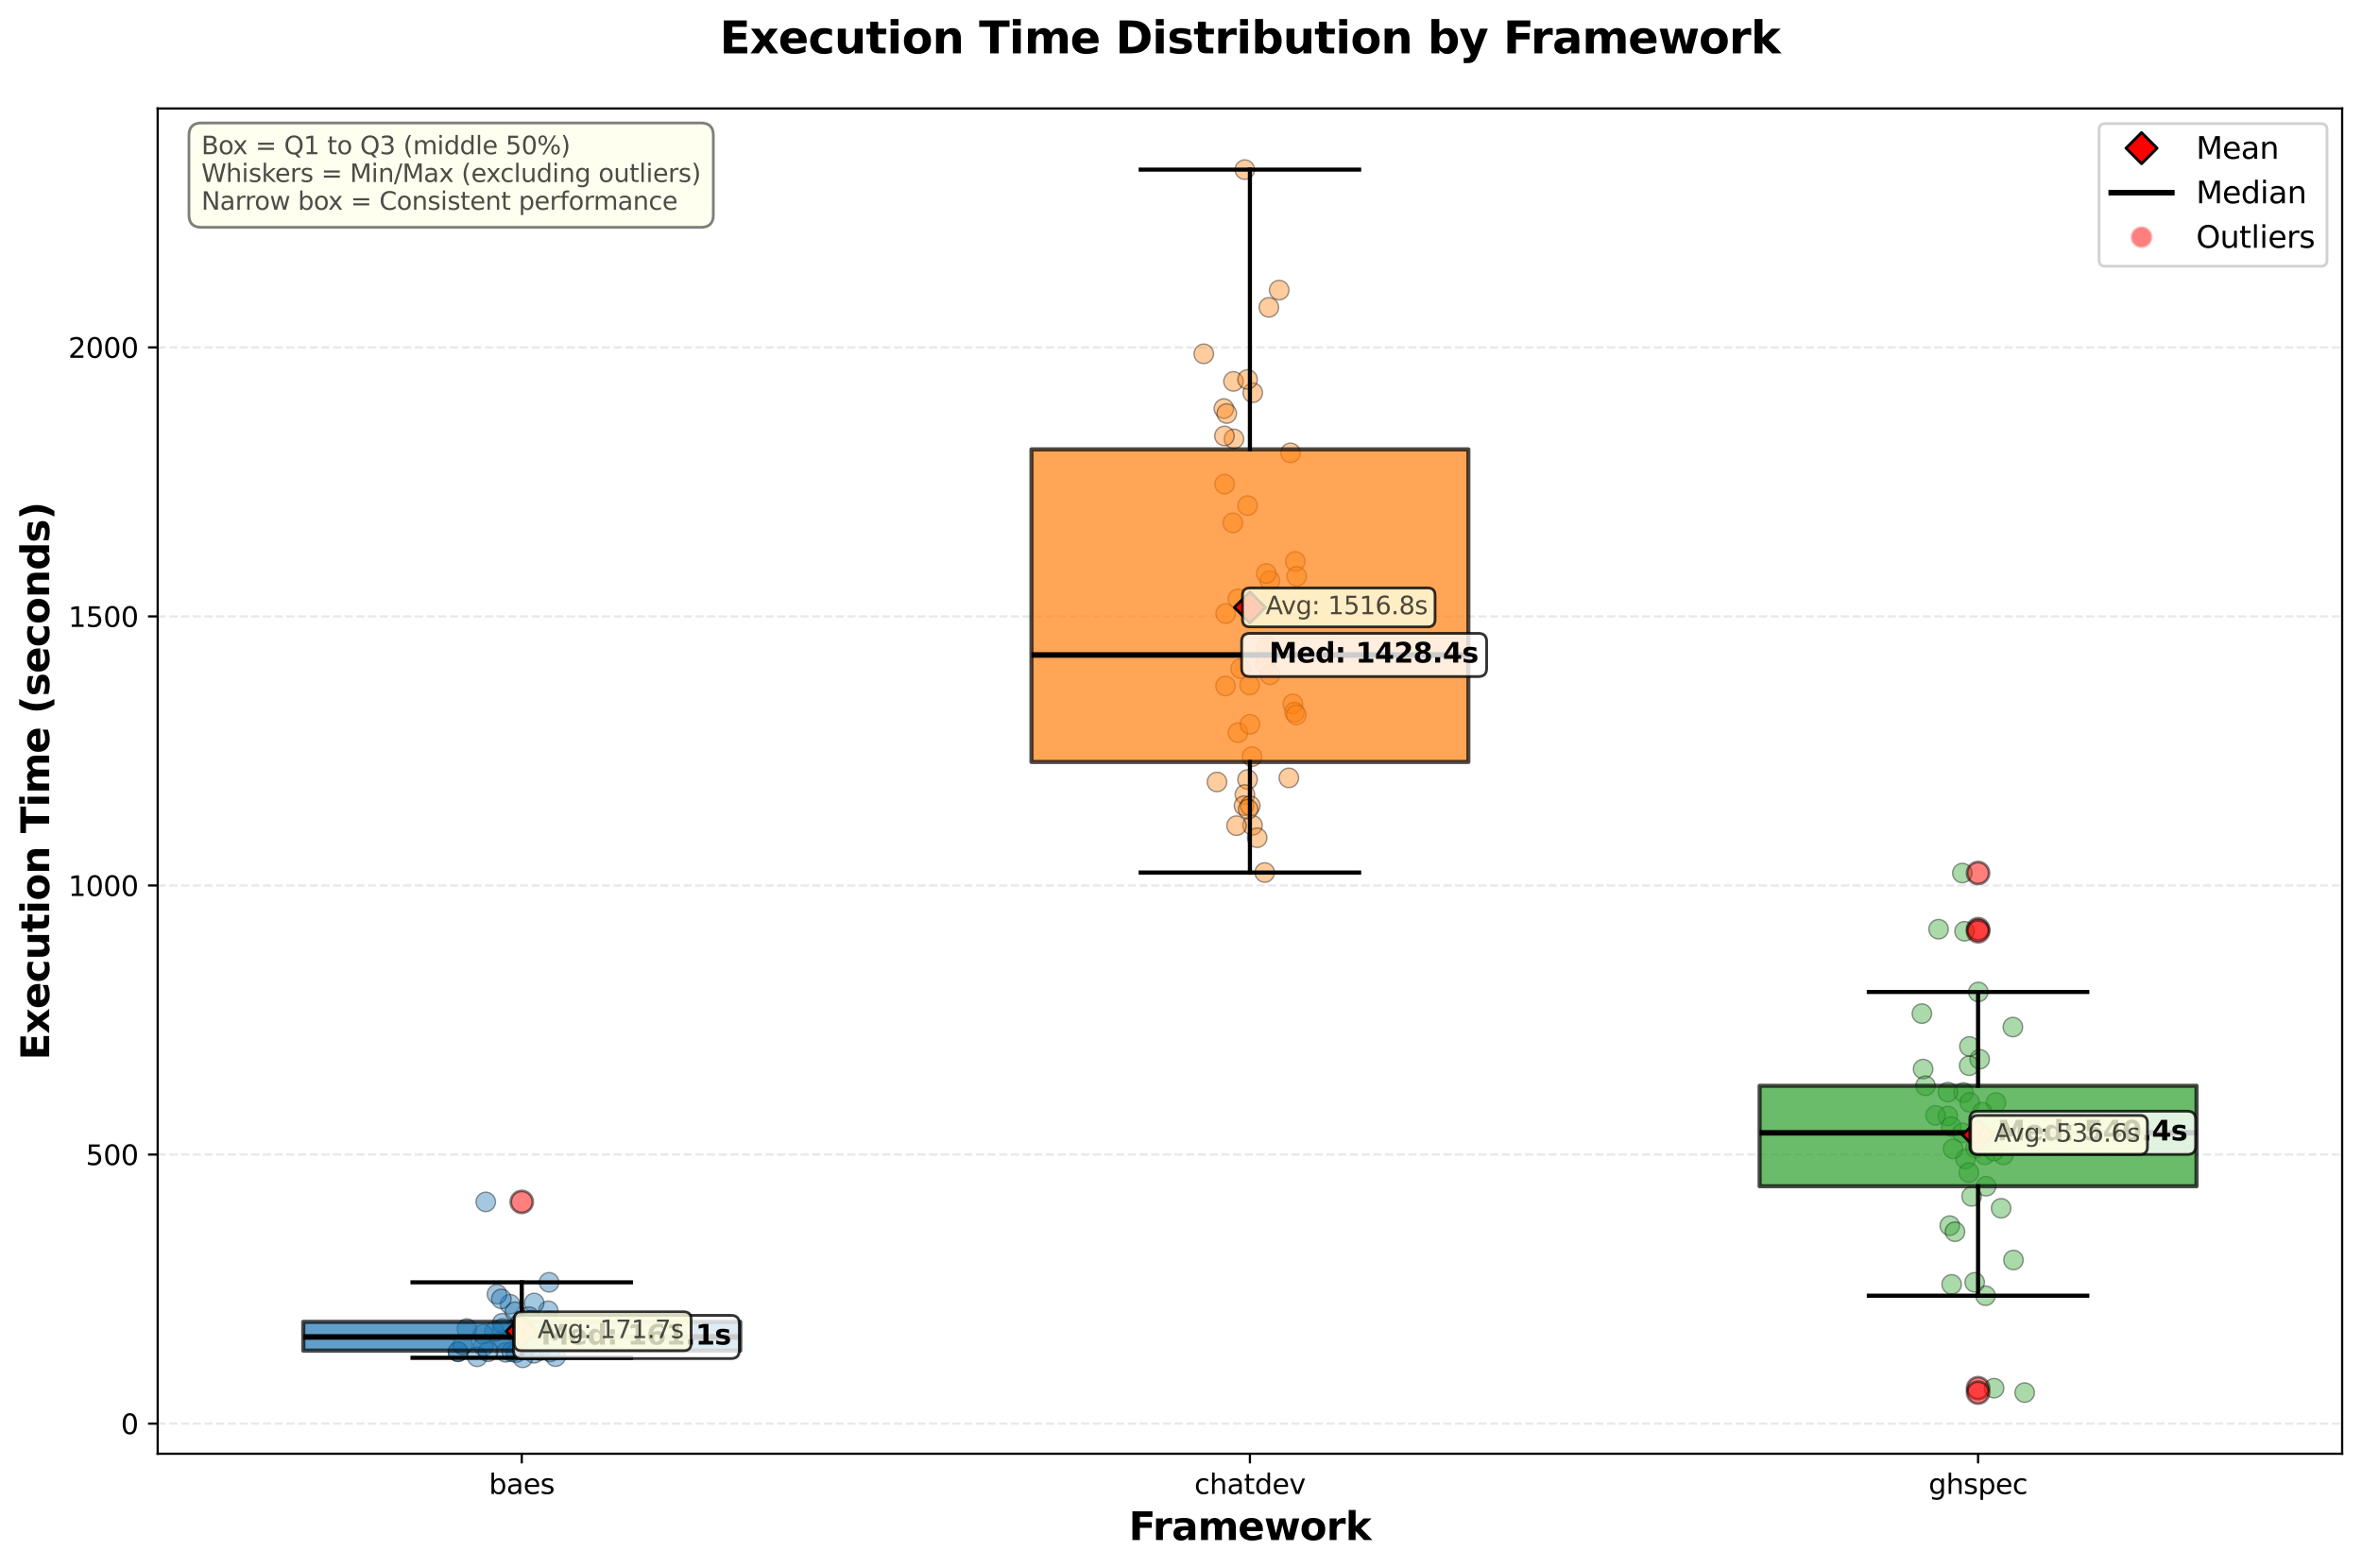 <?xml version="1.0" encoding="utf-8" standalone="no"?>
<!DOCTYPE svg PUBLIC "-//W3C//DTD SVG 1.1//EN"
  "http://www.w3.org/Graphics/SVG/1.1/DTD/svg11.dtd">
<svg xmlns:xlink="http://www.w3.org/1999/xlink" width="856.829pt" height="568.905pt" viewBox="0 0 856.829 568.905" xmlns="http://www.w3.org/2000/svg" version="1.1">
 <defs>
  <style type="text/css">*{stroke-linejoin: round; stroke-linecap: butt}</style>
 </defs>
 <g id="figure_1">
  <g id="patch_1">
   <path d="M 0 568.905 
L 856.829 568.905 
L 856.829 0 
L 0 0 
z
" style="fill: #ffffff"/>
  </g>
  <g id="axes_1">
   <g id="patch_2">
    <path d="M 57.199 527.477 
L 849.629 527.477 
L 849.629 39.358 
L 57.199 39.358 
z
" style="fill: #ffffff"/>
   </g>
   <g id="matplotlib.axis_1">
    <g id="xtick_1">
     <g id="line2d_1">
      <defs>
       <path id="m99d04a90e7" d="M 0 0 
L 0 3.5 
" style="stroke: #000000; stroke-width: 0.8"/>
      </defs>
      <g>
       <use xlink:href="#m99d04a90e7" x="189.271" y="527.477" style="stroke: #000000; stroke-width: 0.8"/>
      </g>
     </g>
     <g id="text_1">
      <!-- baes -->
      <g transform="translate(177.352 542.076) scale(0.1 -0.1)">
       <defs>
        <path id="DejaVuSans-62" d="M 3116 1747 
Q 3116 2381 2855 2742 
Q 2594 3103 2138 3103 
Q 1681 3103 1420 2742 
Q 1159 2381 1159 1747 
Q 1159 1113 1420 752 
Q 1681 391 2138 391 
Q 2594 391 2855 752 
Q 3116 1113 3116 1747 
z
M 1159 2969 
Q 1341 3281 1617 3432 
Q 1894 3584 2278 3584 
Q 2916 3584 3314 3078 
Q 3713 2572 3713 1747 
Q 3713 922 3314 415 
Q 2916 -91 2278 -91 
Q 1894 -91 1617 61 
Q 1341 213 1159 525 
L 1159 0 
L 581 0 
L 581 4863 
L 1159 4863 
L 1159 2969 
z
" transform="scale(0.016)"/>
        <path id="DejaVuSans-61" d="M 2194 1759 
Q 1497 1759 1228 1600 
Q 959 1441 959 1056 
Q 959 750 1161 570 
Q 1363 391 1709 391 
Q 2188 391 2477 730 
Q 2766 1069 2766 1631 
L 2766 1759 
L 2194 1759 
z
M 3341 1997 
L 3341 0 
L 2766 0 
L 2766 531 
Q 2569 213 2275 61 
Q 1981 -91 1556 -91 
Q 1019 -91 701 211 
Q 384 513 384 1019 
Q 384 1609 779 1909 
Q 1175 2209 1959 2209 
L 2766 2209 
L 2766 2266 
Q 2766 2663 2505 2880 
Q 2244 3097 1772 3097 
Q 1472 3097 1187 3025 
Q 903 2953 641 2809 
L 641 3341 
Q 956 3463 1253 3523 
Q 1550 3584 1831 3584 
Q 2591 3584 2966 3190 
Q 3341 2797 3341 1997 
z
" transform="scale(0.016)"/>
        <path id="DejaVuSans-65" d="M 3597 1894 
L 3597 1613 
L 953 1613 
Q 991 1019 1311 708 
Q 1631 397 2203 397 
Q 2534 397 2845 478 
Q 3156 559 3463 722 
L 3463 178 
Q 3153 47 2828 -22 
Q 2503 -91 2169 -91 
Q 1331 -91 842 396 
Q 353 884 353 1716 
Q 353 2575 817 3079 
Q 1281 3584 2069 3584 
Q 2775 3584 3186 3129 
Q 3597 2675 3597 1894 
z
M 3022 2063 
Q 3016 2534 2758 2815 
Q 2500 3097 2075 3097 
Q 1594 3097 1305 2825 
Q 1016 2553 972 2059 
L 3022 2063 
z
" transform="scale(0.016)"/>
        <path id="DejaVuSans-73" d="M 2834 3397 
L 2834 2853 
Q 2591 2978 2328 3040 
Q 2066 3103 1784 3103 
Q 1356 3103 1142 2972 
Q 928 2841 928 2578 
Q 928 2378 1081 2264 
Q 1234 2150 1697 2047 
L 1894 2003 
Q 2506 1872 2764 1633 
Q 3022 1394 3022 966 
Q 3022 478 2636 193 
Q 2250 -91 1575 -91 
Q 1294 -91 989 -36 
Q 684 19 347 128 
L 347 722 
Q 666 556 975 473 
Q 1284 391 1588 391 
Q 1994 391 2212 530 
Q 2431 669 2431 922 
Q 2431 1156 2273 1281 
Q 2116 1406 1581 1522 
L 1381 1569 
Q 847 1681 609 1914 
Q 372 2147 372 2553 
Q 372 3047 722 3315 
Q 1072 3584 1716 3584 
Q 2034 3584 2315 3537 
Q 2597 3491 2834 3397 
z
" transform="scale(0.016)"/>
       </defs>
       <use xlink:href="#DejaVuSans-62"/>
       <use xlink:href="#DejaVuSans-61" x="63.477"/>
       <use xlink:href="#DejaVuSans-65" x="124.756"/>
       <use xlink:href="#DejaVuSans-73" x="186.279"/>
      </g>
     </g>
    </g>
    <g id="xtick_2">
     <g id="line2d_2">
      <g>
       <use xlink:href="#m99d04a90e7" x="453.414" y="527.477" style="stroke: #000000; stroke-width: 0.8"/>
      </g>
     </g>
     <g id="text_2">
      <!-- chatdev -->
      <g transform="translate(433.262 542.076) scale(0.1 -0.1)">
       <defs>
        <path id="DejaVuSans-63" d="M 3122 3366 
L 3122 2828 
Q 2878 2963 2633 3030 
Q 2388 3097 2138 3097 
Q 1578 3097 1268 2742 
Q 959 2388 959 1747 
Q 959 1106 1268 751 
Q 1578 397 2138 397 
Q 2388 397 2633 464 
Q 2878 531 3122 666 
L 3122 134 
Q 2881 22 2623 -34 
Q 2366 -91 2075 -91 
Q 1284 -91 818 406 
Q 353 903 353 1747 
Q 353 2603 823 3093 
Q 1294 3584 2113 3584 
Q 2378 3584 2631 3529 
Q 2884 3475 3122 3366 
z
" transform="scale(0.016)"/>
        <path id="DejaVuSans-68" d="M 3513 2113 
L 3513 0 
L 2938 0 
L 2938 2094 
Q 2938 2591 2744 2837 
Q 2550 3084 2163 3084 
Q 1697 3084 1428 2787 
Q 1159 2491 1159 1978 
L 1159 0 
L 581 0 
L 581 4863 
L 1159 4863 
L 1159 2956 
Q 1366 3272 1645 3428 
Q 1925 3584 2291 3584 
Q 2894 3584 3203 3211 
Q 3513 2838 3513 2113 
z
" transform="scale(0.016)"/>
        <path id="DejaVuSans-74" d="M 1172 4494 
L 1172 3500 
L 2356 3500 
L 2356 3053 
L 1172 3053 
L 1172 1153 
Q 1172 725 1289 603 
Q 1406 481 1766 481 
L 2356 481 
L 2356 0 
L 1766 0 
Q 1100 0 847 248 
Q 594 497 594 1153 
L 594 3053 
L 172 3053 
L 172 3500 
L 594 3500 
L 594 4494 
L 1172 4494 
z
" transform="scale(0.016)"/>
        <path id="DejaVuSans-64" d="M 2906 2969 
L 2906 4863 
L 3481 4863 
L 3481 0 
L 2906 0 
L 2906 525 
Q 2725 213 2448 61 
Q 2172 -91 1784 -91 
Q 1150 -91 751 415 
Q 353 922 353 1747 
Q 353 2572 751 3078 
Q 1150 3584 1784 3584 
Q 2172 3584 2448 3432 
Q 2725 3281 2906 2969 
z
M 947 1747 
Q 947 1113 1208 752 
Q 1469 391 1925 391 
Q 2381 391 2643 752 
Q 2906 1113 2906 1747 
Q 2906 2381 2643 2742 
Q 2381 3103 1925 3103 
Q 1469 3103 1208 2742 
Q 947 2381 947 1747 
z
" transform="scale(0.016)"/>
        <path id="DejaVuSans-76" d="M 191 3500 
L 800 3500 
L 1894 563 
L 2988 3500 
L 3597 3500 
L 2284 0 
L 1503 0 
L 191 3500 
z
" transform="scale(0.016)"/>
       </defs>
       <use xlink:href="#DejaVuSans-63"/>
       <use xlink:href="#DejaVuSans-68" x="54.98"/>
       <use xlink:href="#DejaVuSans-61" x="118.359"/>
       <use xlink:href="#DejaVuSans-74" x="179.639"/>
       <use xlink:href="#DejaVuSans-64" x="218.848"/>
       <use xlink:href="#DejaVuSans-65" x="282.324"/>
       <use xlink:href="#DejaVuSans-76" x="343.848"/>
      </g>
     </g>
    </g>
    <g id="xtick_3">
     <g id="line2d_3">
      <g>
       <use xlink:href="#m99d04a90e7" x="717.558" y="527.477" style="stroke: #000000; stroke-width: 0.8"/>
      </g>
     </g>
     <g id="text_3">
      <!-- ghspec -->
      <g transform="translate(699.61 542.076) scale(0.1 -0.1)">
       <defs>
        <path id="DejaVuSans-67" d="M 2906 1791 
Q 2906 2416 2648 2759 
Q 2391 3103 1925 3103 
Q 1463 3103 1205 2759 
Q 947 2416 947 1791 
Q 947 1169 1205 825 
Q 1463 481 1925 481 
Q 2391 481 2648 825 
Q 2906 1169 2906 1791 
z
M 3481 434 
Q 3481 -459 3084 -895 
Q 2688 -1331 1869 -1331 
Q 1566 -1331 1297 -1286 
Q 1028 -1241 775 -1147 
L 775 -588 
Q 1028 -725 1275 -790 
Q 1522 -856 1778 -856 
Q 2344 -856 2625 -561 
Q 2906 -266 2906 331 
L 2906 616 
Q 2728 306 2450 153 
Q 2172 0 1784 0 
Q 1141 0 747 490 
Q 353 981 353 1791 
Q 353 2603 747 3093 
Q 1141 3584 1784 3584 
Q 2172 3584 2450 3431 
Q 2728 3278 2906 2969 
L 2906 3500 
L 3481 3500 
L 3481 434 
z
" transform="scale(0.016)"/>
        <path id="DejaVuSans-70" d="M 1159 525 
L 1159 -1331 
L 581 -1331 
L 581 3500 
L 1159 3500 
L 1159 2969 
Q 1341 3281 1617 3432 
Q 1894 3584 2278 3584 
Q 2916 3584 3314 3078 
Q 3713 2572 3713 1747 
Q 3713 922 3314 415 
Q 2916 -91 2278 -91 
Q 1894 -91 1617 61 
Q 1341 213 1159 525 
z
M 3116 1747 
Q 3116 2381 2855 2742 
Q 2594 3103 2138 3103 
Q 1681 3103 1420 2742 
Q 1159 2381 1159 1747 
Q 1159 1113 1420 752 
Q 1681 391 2138 391 
Q 2594 391 2855 752 
Q 3116 1113 3116 1747 
z
" transform="scale(0.016)"/>
       </defs>
       <use xlink:href="#DejaVuSans-67"/>
       <use xlink:href="#DejaVuSans-68" x="63.477"/>
       <use xlink:href="#DejaVuSans-73" x="126.855"/>
       <use xlink:href="#DejaVuSans-70" x="178.955"/>
       <use xlink:href="#DejaVuSans-65" x="242.432"/>
       <use xlink:href="#DejaVuSans-63" x="303.955"/>
      </g>
     </g>
    </g>
    <g id="text_4">
     <!-- Framework -->
     <g transform="translate(409.477 558.793) scale(0.14 -0.14)">
      <defs>
       <path id="DejaVuSans-Bold-46" d="M 588 4666 
L 3834 4666 
L 3834 3756 
L 1791 3756 
L 1791 2888 
L 3713 2888 
L 3713 1978 
L 1791 1978 
L 1791 0 
L 588 0 
L 588 4666 
z
" transform="scale(0.016)"/>
       <path id="DejaVuSans-Bold-72" d="M 3138 2547 
Q 2991 2616 2845 2648 
Q 2700 2681 2553 2681 
Q 2122 2681 1889 2404 
Q 1656 2128 1656 1613 
L 1656 0 
L 538 0 
L 538 3500 
L 1656 3500 
L 1656 2925 
Q 1872 3269 2151 3426 
Q 2431 3584 2822 3584 
Q 2878 3584 2943 3579 
Q 3009 3575 3134 3559 
L 3138 2547 
z
" transform="scale(0.016)"/>
       <path id="DejaVuSans-Bold-61" d="M 2106 1575 
Q 1756 1575 1579 1456 
Q 1403 1338 1403 1106 
Q 1403 894 1545 773 
Q 1688 653 1941 653 
Q 2256 653 2472 879 
Q 2688 1106 2688 1447 
L 2688 1575 
L 2106 1575 
z
M 3816 1997 
L 3816 0 
L 2688 0 
L 2688 519 
Q 2463 200 2181 54 
Q 1900 -91 1497 -91 
Q 953 -91 614 226 
Q 275 544 275 1050 
Q 275 1666 698 1953 
Q 1122 2241 2028 2241 
L 2688 2241 
L 2688 2328 
Q 2688 2594 2478 2717 
Q 2269 2841 1825 2841 
Q 1466 2841 1156 2769 
Q 847 2697 581 2553 
L 581 3406 
Q 941 3494 1303 3539 
Q 1666 3584 2028 3584 
Q 2975 3584 3395 3211 
Q 3816 2838 3816 1997 
z
" transform="scale(0.016)"/>
       <path id="DejaVuSans-Bold-6d" d="M 3781 2919 
Q 3994 3244 4286 3414 
Q 4578 3584 4928 3584 
Q 5531 3584 5847 3212 
Q 6163 2841 6163 2131 
L 6163 0 
L 5038 0 
L 5038 1825 
Q 5041 1866 5042 1909 
Q 5044 1953 5044 2034 
Q 5044 2406 4934 2573 
Q 4825 2741 4581 2741 
Q 4263 2741 4089 2478 
Q 3916 2216 3909 1719 
L 3909 0 
L 2784 0 
L 2784 1825 
Q 2784 2406 2684 2573 
Q 2584 2741 2328 2741 
Q 2006 2741 1831 2477 
Q 1656 2213 1656 1722 
L 1656 0 
L 531 0 
L 531 3500 
L 1656 3500 
L 1656 2988 
Q 1863 3284 2130 3434 
Q 2397 3584 2719 3584 
Q 3081 3584 3359 3409 
Q 3638 3234 3781 2919 
z
" transform="scale(0.016)"/>
       <path id="DejaVuSans-Bold-65" d="M 4031 1759 
L 4031 1441 
L 1416 1441 
Q 1456 1047 1700 850 
Q 1944 653 2381 653 
Q 2734 653 3104 758 
Q 3475 863 3866 1075 
L 3866 213 
Q 3469 63 3072 -14 
Q 2675 -91 2278 -91 
Q 1328 -91 801 392 
Q 275 875 275 1747 
Q 275 2603 792 3093 
Q 1309 3584 2216 3584 
Q 3041 3584 3536 3087 
Q 4031 2591 4031 1759 
z
M 2881 2131 
Q 2881 2450 2695 2645 
Q 2509 2841 2209 2841 
Q 1884 2841 1681 2658 
Q 1478 2475 1428 2131 
L 2881 2131 
z
" transform="scale(0.016)"/>
       <path id="DejaVuSans-Bold-77" d="M 225 3500 
L 1313 3500 
L 1900 1088 
L 2491 3500 
L 3425 3500 
L 4013 1113 
L 4603 3500 
L 5691 3500 
L 4769 0 
L 3547 0 
L 2956 2406 
L 2369 0 
L 1147 0 
L 225 3500 
z
" transform="scale(0.016)"/>
       <path id="DejaVuSans-Bold-6f" d="M 2203 2784 
Q 1831 2784 1636 2517 
Q 1441 2250 1441 1747 
Q 1441 1244 1636 976 
Q 1831 709 2203 709 
Q 2569 709 2762 976 
Q 2956 1244 2956 1747 
Q 2956 2250 2762 2517 
Q 2569 2784 2203 2784 
z
M 2203 3584 
Q 3106 3584 3614 3096 
Q 4122 2609 4122 1747 
Q 4122 884 3614 396 
Q 3106 -91 2203 -91 
Q 1297 -91 786 396 
Q 275 884 275 1747 
Q 275 2609 786 3096 
Q 1297 3584 2203 3584 
z
" transform="scale(0.016)"/>
       <path id="DejaVuSans-Bold-6b" d="M 538 4863 
L 1656 4863 
L 1656 2216 
L 2944 3500 
L 4244 3500 
L 2534 1894 
L 4378 0 
L 3022 0 
L 1656 1459 
L 1656 0 
L 538 0 
L 538 4863 
z
" transform="scale(0.016)"/>
      </defs>
      <use xlink:href="#DejaVuSans-Bold-46"/>
      <use xlink:href="#DejaVuSans-Bold-72" x="61.936"/>
      <use xlink:href="#DejaVuSans-Bold-61" x="111.252"/>
      <use xlink:href="#DejaVuSans-Bold-6d" x="178.732"/>
      <use xlink:href="#DejaVuSans-Bold-65" x="282.932"/>
      <use xlink:href="#DejaVuSans-Bold-77" x="350.754"/>
      <use xlink:href="#DejaVuSans-Bold-6f" x="443.137"/>
      <use xlink:href="#DejaVuSans-Bold-72" x="511.838"/>
      <use xlink:href="#DejaVuSans-Bold-6b" x="561.154"/>
     </g>
    </g>
   </g>
   <g id="matplotlib.axis_2">
    <g id="ytick_1">
     <g id="line2d_4">
      <path d="M 57.199 516.551 
L 849.629 516.551 
" clip-path="url(#pe844382cf6)" style="fill: none; stroke-dasharray: 2.96,1.28; stroke-dashoffset: 0; stroke: #b0b0b0; stroke-opacity: 0.3; stroke-width: 0.8"/>
     </g>
     <g id="line2d_5">
      <defs>
       <path id="m5906450d2f" d="M 0 0 
L -3.5 0 
" style="stroke: #000000; stroke-width: 0.8"/>
      </defs>
      <g>
       <use xlink:href="#m5906450d2f" x="57.199" y="516.551" style="stroke: #000000; stroke-width: 0.8"/>
      </g>
     </g>
     <g id="text_5">
      <!-- 0 -->
      <g transform="translate(43.837 520.35) scale(0.1 -0.1)">
       <defs>
        <path id="DejaVuSans-30" d="M 2034 4250 
Q 1547 4250 1301 3770 
Q 1056 3291 1056 2328 
Q 1056 1369 1301 889 
Q 1547 409 2034 409 
Q 2525 409 2770 889 
Q 3016 1369 3016 2328 
Q 3016 3291 2770 3770 
Q 2525 4250 2034 4250 
z
M 2034 4750 
Q 2819 4750 3233 4129 
Q 3647 3509 3647 2328 
Q 3647 1150 3233 529 
Q 2819 -91 2034 -91 
Q 1250 -91 836 529 
Q 422 1150 422 2328 
Q 422 3509 836 4129 
Q 1250 4750 2034 4750 
z
" transform="scale(0.016)"/>
       </defs>
       <use xlink:href="#DejaVuSans-30"/>
      </g>
     </g>
    </g>
    <g id="ytick_2">
     <g id="line2d_6">
      <path d="M 57.199 418.923 
L 849.629 418.923 
" clip-path="url(#pe844382cf6)" style="fill: none; stroke-dasharray: 2.96,1.28; stroke-dashoffset: 0; stroke: #b0b0b0; stroke-opacity: 0.3; stroke-width: 0.8"/>
     </g>
     <g id="line2d_7">
      <g>
       <use xlink:href="#m5906450d2f" x="57.199" y="418.923" style="stroke: #000000; stroke-width: 0.8"/>
      </g>
     </g>
     <g id="text_6">
      <!-- 500 -->
      <g transform="translate(31.112 422.722) scale(0.1 -0.1)">
       <defs>
        <path id="DejaVuSans-35" d="M 691 4666 
L 3169 4666 
L 3169 4134 
L 1269 4134 
L 1269 2991 
Q 1406 3038 1543 3061 
Q 1681 3084 1819 3084 
Q 2600 3084 3056 2656 
Q 3513 2228 3513 1497 
Q 3513 744 3044 326 
Q 2575 -91 1722 -91 
Q 1428 -91 1123 -41 
Q 819 9 494 109 
L 494 744 
Q 775 591 1075 516 
Q 1375 441 1709 441 
Q 2250 441 2565 725 
Q 2881 1009 2881 1497 
Q 2881 1984 2565 2268 
Q 2250 2553 1709 2553 
Q 1456 2553 1204 2497 
Q 953 2441 691 2322 
L 691 4666 
z
" transform="scale(0.016)"/>
       </defs>
       <use xlink:href="#DejaVuSans-35"/>
       <use xlink:href="#DejaVuSans-30" x="63.623"/>
       <use xlink:href="#DejaVuSans-30" x="127.246"/>
      </g>
     </g>
    </g>
    <g id="ytick_3">
     <g id="line2d_8">
      <path d="M 57.199 321.294 
L 849.629 321.294 
" clip-path="url(#pe844382cf6)" style="fill: none; stroke-dasharray: 2.96,1.28; stroke-dashoffset: 0; stroke: #b0b0b0; stroke-opacity: 0.3; stroke-width: 0.8"/>
     </g>
     <g id="line2d_9">
      <g>
       <use xlink:href="#m5906450d2f" x="57.199" y="321.294" style="stroke: #000000; stroke-width: 0.8"/>
      </g>
     </g>
     <g id="text_7">
      <!-- 1000 -->
      <g transform="translate(24.749 325.094) scale(0.1 -0.1)">
       <defs>
        <path id="DejaVuSans-31" d="M 794 531 
L 1825 531 
L 1825 4091 
L 703 3866 
L 703 4441 
L 1819 4666 
L 2450 4666 
L 2450 531 
L 3481 531 
L 3481 0 
L 794 0 
L 794 531 
z
" transform="scale(0.016)"/>
       </defs>
       <use xlink:href="#DejaVuSans-31"/>
       <use xlink:href="#DejaVuSans-30" x="63.623"/>
       <use xlink:href="#DejaVuSans-30" x="127.246"/>
       <use xlink:href="#DejaVuSans-30" x="190.869"/>
      </g>
     </g>
    </g>
    <g id="ytick_4">
     <g id="line2d_10">
      <path d="M 57.199 223.666 
L 849.629 223.666 
" clip-path="url(#pe844382cf6)" style="fill: none; stroke-dasharray: 2.96,1.28; stroke-dashoffset: 0; stroke: #b0b0b0; stroke-opacity: 0.3; stroke-width: 0.8"/>
     </g>
     <g id="line2d_11">
      <g>
       <use xlink:href="#m5906450d2f" x="57.199" y="223.666" style="stroke: #000000; stroke-width: 0.8"/>
      </g>
     </g>
     <g id="text_8">
      <!-- 1500 -->
      <g transform="translate(24.749 227.465) scale(0.1 -0.1)">
       <use xlink:href="#DejaVuSans-31"/>
       <use xlink:href="#DejaVuSans-35" x="63.623"/>
       <use xlink:href="#DejaVuSans-30" x="127.246"/>
       <use xlink:href="#DejaVuSans-30" x="190.869"/>
      </g>
     </g>
    </g>
    <g id="ytick_5">
     <g id="line2d_12">
      <path d="M 57.199 126.038 
L 849.629 126.038 
" clip-path="url(#pe844382cf6)" style="fill: none; stroke-dasharray: 2.96,1.28; stroke-dashoffset: 0; stroke: #b0b0b0; stroke-opacity: 0.3; stroke-width: 0.8"/>
     </g>
     <g id="line2d_13">
      <g>
       <use xlink:href="#m5906450d2f" x="57.199" y="126.038" style="stroke: #000000; stroke-width: 0.8"/>
      </g>
     </g>
     <g id="text_9">
      <!-- 2000 -->
      <g transform="translate(24.749 129.837) scale(0.1 -0.1)">
       <defs>
        <path id="DejaVuSans-32" d="M 1228 531 
L 3431 531 
L 3431 0 
L 469 0 
L 469 531 
Q 828 903 1448 1529 
Q 2069 2156 2228 2338 
Q 2531 2678 2651 2914 
Q 2772 3150 2772 3378 
Q 2772 3750 2511 3984 
Q 2250 4219 1831 4219 
Q 1534 4219 1204 4116 
Q 875 4013 500 3803 
L 500 4441 
Q 881 4594 1212 4672 
Q 1544 4750 1819 4750 
Q 2544 4750 2975 4387 
Q 3406 4025 3406 3419 
Q 3406 3131 3298 2873 
Q 3191 2616 2906 2266 
Q 2828 2175 2409 1742 
Q 1991 1309 1228 531 
z
" transform="scale(0.016)"/>
       </defs>
       <use xlink:href="#DejaVuSans-32"/>
       <use xlink:href="#DejaVuSans-30" x="63.623"/>
       <use xlink:href="#DejaVuSans-30" x="127.246"/>
       <use xlink:href="#DejaVuSans-30" x="190.869"/>
      </g>
     </g>
    </g>
    <g id="text_10">
     <!-- Execution Time (seconds) -->
     <g transform="translate(17.838 384.655) rotate(-90) scale(0.14 -0.14)">
      <defs>
       <path id="DejaVuSans-Bold-45" d="M 588 4666 
L 3834 4666 
L 3834 3756 
L 1791 3756 
L 1791 2888 
L 3713 2888 
L 3713 1978 
L 1791 1978 
L 1791 909 
L 3903 909 
L 3903 0 
L 588 0 
L 588 4666 
z
" transform="scale(0.016)"/>
       <path id="DejaVuSans-Bold-78" d="M 1422 1791 
L 159 3500 
L 1344 3500 
L 2059 2463 
L 2784 3500 
L 3969 3500 
L 2706 1797 
L 4031 0 
L 2847 0 
L 2059 1106 
L 1281 0 
L 97 0 
L 1422 1791 
z
" transform="scale(0.016)"/>
       <path id="DejaVuSans-Bold-63" d="M 3366 3391 
L 3366 2478 
Q 3138 2634 2908 2709 
Q 2678 2784 2431 2784 
Q 1963 2784 1702 2511 
Q 1441 2238 1441 1747 
Q 1441 1256 1702 982 
Q 1963 709 2431 709 
Q 2694 709 2930 787 
Q 3166 866 3366 1019 
L 3366 103 
Q 3103 6 2833 -42 
Q 2563 -91 2291 -91 
Q 1344 -91 809 395 
Q 275 881 275 1747 
Q 275 2613 809 3098 
Q 1344 3584 2291 3584 
Q 2566 3584 2833 3536 
Q 3100 3488 3366 3391 
z
" transform="scale(0.016)"/>
       <path id="DejaVuSans-Bold-75" d="M 500 1363 
L 500 3500 
L 1625 3500 
L 1625 3150 
Q 1625 2866 1622 2436 
Q 1619 2006 1619 1863 
Q 1619 1441 1641 1255 
Q 1663 1069 1716 984 
Q 1784 875 1895 815 
Q 2006 756 2150 756 
Q 2500 756 2700 1025 
Q 2900 1294 2900 1772 
L 2900 3500 
L 4019 3500 
L 4019 0 
L 2900 0 
L 2900 506 
Q 2647 200 2364 54 
Q 2081 -91 1741 -91 
Q 1134 -91 817 281 
Q 500 653 500 1363 
z
" transform="scale(0.016)"/>
       <path id="DejaVuSans-Bold-74" d="M 1759 4494 
L 1759 3500 
L 2913 3500 
L 2913 2700 
L 1759 2700 
L 1759 1216 
Q 1759 972 1856 886 
Q 1953 800 2241 800 
L 2816 800 
L 2816 0 
L 1856 0 
Q 1194 0 917 276 
Q 641 553 641 1216 
L 641 2700 
L 84 2700 
L 84 3500 
L 641 3500 
L 641 4494 
L 1759 4494 
z
" transform="scale(0.016)"/>
       <path id="DejaVuSans-Bold-69" d="M 538 3500 
L 1656 3500 
L 1656 0 
L 538 0 
L 538 3500 
z
M 538 4863 
L 1656 4863 
L 1656 3950 
L 538 3950 
L 538 4863 
z
" transform="scale(0.016)"/>
       <path id="DejaVuSans-Bold-6e" d="M 4056 2131 
L 4056 0 
L 2931 0 
L 2931 347 
L 2931 1631 
Q 2931 2084 2911 2256 
Q 2891 2428 2841 2509 
Q 2775 2619 2662 2680 
Q 2550 2741 2406 2741 
Q 2056 2741 1856 2470 
Q 1656 2200 1656 1722 
L 1656 0 
L 538 0 
L 538 3500 
L 1656 3500 
L 1656 2988 
Q 1909 3294 2193 3439 
Q 2478 3584 2822 3584 
Q 3428 3584 3742 3212 
Q 4056 2841 4056 2131 
z
" transform="scale(0.016)"/>
       <path id="DejaVuSans-Bold-20" transform="scale(0.016)"/>
       <path id="DejaVuSans-Bold-54" d="M 31 4666 
L 4331 4666 
L 4331 3756 
L 2784 3756 
L 2784 0 
L 1581 0 
L 1581 3756 
L 31 3756 
L 31 4666 
z
" transform="scale(0.016)"/>
       <path id="DejaVuSans-Bold-28" d="M 2413 -844 
L 1484 -844 
Q 1006 -72 778 623 
Q 550 1319 550 2003 
Q 550 2688 779 3389 
Q 1009 4091 1484 4856 
L 2413 4856 
Q 2013 4116 1813 3408 
Q 1613 2700 1613 2009 
Q 1613 1319 1811 609 
Q 2009 -100 2413 -844 
z
" transform="scale(0.016)"/>
       <path id="DejaVuSans-Bold-73" d="M 3272 3391 
L 3272 2541 
Q 2913 2691 2578 2766 
Q 2244 2841 1947 2841 
Q 1628 2841 1473 2761 
Q 1319 2681 1319 2516 
Q 1319 2381 1436 2309 
Q 1553 2238 1856 2203 
L 2053 2175 
Q 2913 2066 3209 1816 
Q 3506 1566 3506 1031 
Q 3506 472 3093 190 
Q 2681 -91 1863 -91 
Q 1516 -91 1145 -36 
Q 775 19 384 128 
L 384 978 
Q 719 816 1070 734 
Q 1422 653 1784 653 
Q 2113 653 2278 743 
Q 2444 834 2444 1013 
Q 2444 1163 2330 1236 
Q 2216 1309 1875 1350 
L 1678 1375 
Q 931 1469 631 1722 
Q 331 1975 331 2491 
Q 331 3047 712 3315 
Q 1094 3584 1881 3584 
Q 2191 3584 2531 3537 
Q 2872 3491 3272 3391 
z
" transform="scale(0.016)"/>
       <path id="DejaVuSans-Bold-64" d="M 2919 2988 
L 2919 4863 
L 4044 4863 
L 4044 0 
L 2919 0 
L 2919 506 
Q 2688 197 2409 53 
Q 2131 -91 1766 -91 
Q 1119 -91 703 423 
Q 288 938 288 1747 
Q 288 2556 703 3070 
Q 1119 3584 1766 3584 
Q 2128 3584 2408 3439 
Q 2688 3294 2919 2988 
z
M 2181 722 
Q 2541 722 2730 984 
Q 2919 1247 2919 1747 
Q 2919 2247 2730 2509 
Q 2541 2772 2181 2772 
Q 1825 2772 1636 2509 
Q 1447 2247 1447 1747 
Q 1447 1247 1636 984 
Q 1825 722 2181 722 
z
" transform="scale(0.016)"/>
       <path id="DejaVuSans-Bold-29" d="M 513 -844 
Q 913 -100 1113 609 
Q 1313 1319 1313 2009 
Q 1313 2700 1113 3408 
Q 913 4116 513 4856 
L 1441 4856 
Q 1916 4091 2145 3389 
Q 2375 2688 2375 2003 
Q 2375 1319 2147 623 
Q 1919 -72 1441 -844 
L 513 -844 
z
" transform="scale(0.016)"/>
      </defs>
      <use xlink:href="#DejaVuSans-Bold-45"/>
      <use xlink:href="#DejaVuSans-Bold-78" x="68.311"/>
      <use xlink:href="#DejaVuSans-Bold-65" x="132.812"/>
      <use xlink:href="#DejaVuSans-Bold-63" x="200.635"/>
      <use xlink:href="#DejaVuSans-Bold-75" x="259.912"/>
      <use xlink:href="#DejaVuSans-Bold-74" x="331.104"/>
      <use xlink:href="#DejaVuSans-Bold-69" x="378.906"/>
      <use xlink:href="#DejaVuSans-Bold-6f" x="413.184"/>
      <use xlink:href="#DejaVuSans-Bold-6e" x="481.885"/>
      <use xlink:href="#DejaVuSans-Bold-20" x="553.076"/>
      <use xlink:href="#DejaVuSans-Bold-54" x="587.891"/>
      <use xlink:href="#DejaVuSans-Bold-69" x="656.104"/>
      <use xlink:href="#DejaVuSans-Bold-6d" x="690.381"/>
      <use xlink:href="#DejaVuSans-Bold-65" x="794.58"/>
      <use xlink:href="#DejaVuSans-Bold-20" x="862.402"/>
      <use xlink:href="#DejaVuSans-Bold-28" x="897.217"/>
      <use xlink:href="#DejaVuSans-Bold-73" x="942.92"/>
      <use xlink:href="#DejaVuSans-Bold-65" x="1002.441"/>
      <use xlink:href="#DejaVuSans-Bold-63" x="1070.264"/>
      <use xlink:href="#DejaVuSans-Bold-6f" x="1129.541"/>
      <use xlink:href="#DejaVuSans-Bold-6e" x="1198.242"/>
      <use xlink:href="#DejaVuSans-Bold-64" x="1269.434"/>
      <use xlink:href="#DejaVuSans-Bold-73" x="1341.016"/>
      <use xlink:href="#DejaVuSans-Bold-29" x="1400.537"/>
     </g>
    </g>
   </g>
   <g id="PathCollection_1">
    <defs>
     <path id="mc1f2c134a8" d="M 0 3.536 
C 0.938 3.536 1.837 3.163 2.5 2.5 
C 3.163 1.837 3.536 0.938 3.536 0 
C 3.536 -0.938 3.163 -1.837 2.5 -2.5 
C 1.837 -3.163 0.938 -3.536 0 -3.536 
C -0.938 -3.536 -1.837 -3.163 -2.5 -2.5 
C -3.163 -1.837 -3.536 -0.938 -3.536 0 
C -3.536 0.938 -3.163 1.837 -2.5 2.5 
C -1.837 3.163 -0.938 3.536 0 3.536 
z
" style="stroke: #000000; stroke-opacity: 0.4; stroke-width: 0.5"/>
    </defs>
    <g clip-path="url(#pe844382cf6)">
     <use xlink:href="#mc1f2c134a8" x="198.9" y="475.595" style="fill: #1f77b4; fill-opacity: 0.4; stroke: #000000; stroke-opacity: 0.4; stroke-width: 0.5"/>
     <use xlink:href="#mc1f2c134a8" x="193.776" y="472.766" style="fill: #1f77b4; fill-opacity: 0.4; stroke: #000000; stroke-opacity: 0.4; stroke-width: 0.5"/>
     <use xlink:href="#mc1f2c134a8" x="199.47" y="479.437" style="fill: #1f77b4; fill-opacity: 0.4; stroke: #000000; stroke-opacity: 0.4; stroke-width: 0.5"/>
     <use xlink:href="#mc1f2c134a8" x="191.945" y="477.738" style="fill: #1f77b4; fill-opacity: 0.4; stroke: #000000; stroke-opacity: 0.4; stroke-width: 0.5"/>
     <use xlink:href="#mc1f2c134a8" x="187.945" y="480.895" style="fill: #1f77b4; fill-opacity: 0.4; stroke: #000000; stroke-opacity: 0.4; stroke-width: 0.5"/>
     <use xlink:href="#mc1f2c134a8" x="199.182" y="465.277" style="fill: #1f77b4; fill-opacity: 0.4; stroke: #000000; stroke-opacity: 0.4; stroke-width: 0.5"/>
     <use xlink:href="#mc1f2c134a8" x="199.379" y="480.668" style="fill: #1f77b4; fill-opacity: 0.4; stroke: #000000; stroke-opacity: 0.4; stroke-width: 0.5"/>
     <use xlink:href="#mc1f2c134a8" x="185.002" y="473.216" style="fill: #1f77b4; fill-opacity: 0.4; stroke: #000000; stroke-opacity: 0.4; stroke-width: 0.5"/>
     <use xlink:href="#mc1f2c134a8" x="182.651" y="486.13" style="fill: #1f77b4; fill-opacity: 0.4; stroke: #000000; stroke-opacity: 0.4; stroke-width: 0.5"/>
     <use xlink:href="#mc1f2c134a8" x="195.985" y="490.058" style="fill: #1f77b4; fill-opacity: 0.4; stroke: #000000; stroke-opacity: 0.4; stroke-width: 0.5"/>
     <use xlink:href="#mc1f2c134a8" x="182.334" y="481.964" style="fill: #1f77b4; fill-opacity: 0.4; stroke: #000000; stroke-opacity: 0.4; stroke-width: 0.5"/>
     <use xlink:href="#mc1f2c134a8" x="192.579" y="489.68" style="fill: #1f77b4; fill-opacity: 0.4; stroke: #000000; stroke-opacity: 0.4; stroke-width: 0.5"/>
     <use xlink:href="#mc1f2c134a8" x="191.794" y="488.141" style="fill: #1f77b4; fill-opacity: 0.4; stroke: #000000; stroke-opacity: 0.4; stroke-width: 0.5"/>
     <use xlink:href="#mc1f2c134a8" x="189.02" y="488.806" style="fill: #1f77b4; fill-opacity: 0.4; stroke: #000000; stroke-opacity: 0.4; stroke-width: 0.5"/>
     <use xlink:href="#mc1f2c134a8" x="190.385" y="483.62" style="fill: #1f77b4; fill-opacity: 0.4; stroke: #000000; stroke-opacity: 0.4; stroke-width: 0.5"/>
     <use xlink:href="#mc1f2c134a8" x="189.777" y="488.636" style="fill: #1f77b4; fill-opacity: 0.4; stroke: #000000; stroke-opacity: 0.4; stroke-width: 0.5"/>
     <use xlink:href="#mc1f2c134a8" x="193.463" y="487.085" style="fill: #1f77b4; fill-opacity: 0.4; stroke: #000000; stroke-opacity: 0.4; stroke-width: 0.5"/>
     <use xlink:href="#mc1f2c134a8" x="179.325" y="483.2" style="fill: #1f77b4; fill-opacity: 0.4; stroke: #000000; stroke-opacity: 0.4; stroke-width: 0.5"/>
     <use xlink:href="#mc1f2c134a8" x="190.1" y="485.104" style="fill: #1f77b4; fill-opacity: 0.4; stroke: #000000; stroke-opacity: 0.4; stroke-width: 0.5"/>
     <use xlink:href="#mc1f2c134a8" x="175.22" y="484.109" style="fill: #1f77b4; fill-opacity: 0.4; stroke: #000000; stroke-opacity: 0.4; stroke-width: 0.5"/>
     <use xlink:href="#mc1f2c134a8" x="192.854" y="479.06" style="fill: #1f77b4; fill-opacity: 0.4; stroke: #000000; stroke-opacity: 0.4; stroke-width: 0.5"/>
     <use xlink:href="#mc1f2c134a8" x="182.226" y="480.107" style="fill: #1f77b4; fill-opacity: 0.4; stroke: #000000; stroke-opacity: 0.4; stroke-width: 0.5"/>
     <use xlink:href="#mc1f2c134a8" x="186.799" y="475.938" style="fill: #1f77b4; fill-opacity: 0.4; stroke: #000000; stroke-opacity: 0.4; stroke-width: 0.5"/>
     <use xlink:href="#mc1f2c134a8" x="176.217" y="436.1" style="fill: #1f77b4; fill-opacity: 0.4; stroke: #000000; stroke-opacity: 0.4; stroke-width: 0.5"/>
     <use xlink:href="#mc1f2c134a8" x="180.279" y="469.588" style="fill: #1f77b4; fill-opacity: 0.4; stroke: #000000; stroke-opacity: 0.4; stroke-width: 0.5"/>
     <use xlink:href="#mc1f2c134a8" x="181.869" y="471.302" style="fill: #1f77b4; fill-opacity: 0.4; stroke: #000000; stroke-opacity: 0.4; stroke-width: 0.5"/>
     <use xlink:href="#mc1f2c134a8" x="169.353" y="482.059" style="fill: #1f77b4; fill-opacity: 0.4; stroke: #000000; stroke-opacity: 0.4; stroke-width: 0.5"/>
     <use xlink:href="#mc1f2c134a8" x="189.104" y="479.617" style="fill: #1f77b4; fill-opacity: 0.4; stroke: #000000; stroke-opacity: 0.4; stroke-width: 0.5"/>
     <use xlink:href="#mc1f2c134a8" x="187.333" y="483.728" style="fill: #1f77b4; fill-opacity: 0.4; stroke: #000000; stroke-opacity: 0.4; stroke-width: 0.5"/>
     <use xlink:href="#mc1f2c134a8" x="197.426" y="485.562" style="fill: #1f77b4; fill-opacity: 0.4; stroke: #000000; stroke-opacity: 0.4; stroke-width: 0.5"/>
     <use xlink:href="#mc1f2c134a8" x="198.31" y="484.652" style="fill: #1f77b4; fill-opacity: 0.4; stroke: #000000; stroke-opacity: 0.4; stroke-width: 0.5"/>
     <use xlink:href="#mc1f2c134a8" x="175.403" y="488.483" style="fill: #1f77b4; fill-opacity: 0.4; stroke: #000000; stroke-opacity: 0.4; stroke-width: 0.5"/>
     <use xlink:href="#mc1f2c134a8" x="189.447" y="487.708" style="fill: #1f77b4; fill-opacity: 0.4; stroke: #000000; stroke-opacity: 0.4; stroke-width: 0.5"/>
     <use xlink:href="#mc1f2c134a8" x="166.129" y="490.448" style="fill: #1f77b4; fill-opacity: 0.4; stroke: #000000; stroke-opacity: 0.4; stroke-width: 0.5"/>
     <use xlink:href="#mc1f2c134a8" x="183.489" y="490.688" style="fill: #1f77b4; fill-opacity: 0.4; stroke: #000000; stroke-opacity: 0.4; stroke-width: 0.5"/>
     <use xlink:href="#mc1f2c134a8" x="166.163" y="490.477" style="fill: #1f77b4; fill-opacity: 0.4; stroke: #000000; stroke-opacity: 0.4; stroke-width: 0.5"/>
     <use xlink:href="#mc1f2c134a8" x="173.119" y="492.304" style="fill: #1f77b4; fill-opacity: 0.4; stroke: #000000; stroke-opacity: 0.4; stroke-width: 0.5"/>
     <use xlink:href="#mc1f2c134a8" x="199.572" y="490.532" style="fill: #1f77b4; fill-opacity: 0.4; stroke: #000000; stroke-opacity: 0.4; stroke-width: 0.5"/>
     <use xlink:href="#mc1f2c134a8" x="177.06" y="490.482" style="fill: #1f77b4; fill-opacity: 0.4; stroke: #000000; stroke-opacity: 0.4; stroke-width: 0.5"/>
     <use xlink:href="#mc1f2c134a8" x="187.241" y="490.821" style="fill: #1f77b4; fill-opacity: 0.4; stroke: #000000; stroke-opacity: 0.4; stroke-width: 0.5"/>
     <use xlink:href="#mc1f2c134a8" x="193.703" y="491.022" style="fill: #1f77b4; fill-opacity: 0.4; stroke: #000000; stroke-opacity: 0.4; stroke-width: 0.5"/>
     <use xlink:href="#mc1f2c134a8" x="185.636" y="490.475" style="fill: #1f77b4; fill-opacity: 0.4; stroke: #000000; stroke-opacity: 0.4; stroke-width: 0.5"/>
     <use xlink:href="#mc1f2c134a8" x="189.633" y="492.669" style="fill: #1f77b4; fill-opacity: 0.4; stroke: #000000; stroke-opacity: 0.4; stroke-width: 0.5"/>
     <use xlink:href="#mc1f2c134a8" x="167.871" y="487.962" style="fill: #1f77b4; fill-opacity: 0.4; stroke: #000000; stroke-opacity: 0.4; stroke-width: 0.5"/>
     <use xlink:href="#mc1f2c134a8" x="201.531" y="492.245" style="fill: #1f77b4; fill-opacity: 0.4; stroke: #000000; stroke-opacity: 0.4; stroke-width: 0.5"/>
    </g>
   </g>
   <g id="PathCollection_2">
    <defs>
     <path id="mb0a9bc73e8" d="M 0 3.536 
C 0.938 3.536 1.837 3.163 2.5 2.5 
C 3.163 1.837 3.536 0.938 3.536 0 
C 3.536 -0.938 3.163 -1.837 2.5 -2.5 
C 1.837 -3.163 0.938 -3.536 0 -3.536 
C -0.938 -3.536 -1.837 -3.163 -2.5 -2.5 
C -3.163 -1.837 -3.536 -0.938 -3.536 0 
C -3.536 0.938 -3.163 1.837 -2.5 2.5 
C -1.837 3.163 -0.938 3.536 0 3.536 
z
" style="stroke: #000000; stroke-opacity: 0.4; stroke-width: 0.5"/>
    </defs>
    <g clip-path="url(#pe844382cf6)">
     <use xlink:href="#mb0a9bc73e8" x="436.673" y="128.375" style="fill: #ff7f0e; fill-opacity: 0.4; stroke: #000000; stroke-opacity: 0.4; stroke-width: 0.5"/>
     <use xlink:href="#mb0a9bc73e8" x="447.627" y="159.245" style="fill: #ff7f0e; fill-opacity: 0.4; stroke: #000000; stroke-opacity: 0.4; stroke-width: 0.5"/>
     <use xlink:href="#mb0a9bc73e8" x="451.561" y="61.545" style="fill: #ff7f0e; fill-opacity: 0.4; stroke: #000000; stroke-opacity: 0.4; stroke-width: 0.5"/>
     <use xlink:href="#mb0a9bc73e8" x="443.969" y="148.235" style="fill: #ff7f0e; fill-opacity: 0.4; stroke: #000000; stroke-opacity: 0.4; stroke-width: 0.5"/>
     <use xlink:href="#mb0a9bc73e8" x="447.463" y="138.393" style="fill: #ff7f0e; fill-opacity: 0.4; stroke: #000000; stroke-opacity: 0.4; stroke-width: 0.5"/>
     <use xlink:href="#mb0a9bc73e8" x="452.545" y="183.439" style="fill: #ff7f0e; fill-opacity: 0.4; stroke: #000000; stroke-opacity: 0.4; stroke-width: 0.5"/>
     <use xlink:href="#mb0a9bc73e8" x="454.447" y="142.494" style="fill: #ff7f0e; fill-opacity: 0.4; stroke: #000000; stroke-opacity: 0.4; stroke-width: 0.5"/>
     <use xlink:href="#mb0a9bc73e8" x="459.508" y="234.646" style="fill: #ff7f0e; fill-opacity: 0.4; stroke: #000000; stroke-opacity: 0.4; stroke-width: 0.5"/>
     <use xlink:href="#mb0a9bc73e8" x="453.297" y="248.565" style="fill: #ff7f0e; fill-opacity: 0.4; stroke: #000000; stroke-opacity: 0.4; stroke-width: 0.5"/>
     <use xlink:href="#mb0a9bc73e8" x="444.176" y="158.179" style="fill: #ff7f0e; fill-opacity: 0.4; stroke: #000000; stroke-opacity: 0.4; stroke-width: 0.5"/>
     <use xlink:href="#mb0a9bc73e8" x="444.63" y="222.633" style="fill: #ff7f0e; fill-opacity: 0.4; stroke: #000000; stroke-opacity: 0.4; stroke-width: 0.5"/>
     <use xlink:href="#mb0a9bc73e8" x="460.287" y="111.528" style="fill: #ff7f0e; fill-opacity: 0.4; stroke: #000000; stroke-opacity: 0.4; stroke-width: 0.5"/>
     <use xlink:href="#mb0a9bc73e8" x="469.018" y="255.396" style="fill: #ff7f0e; fill-opacity: 0.4; stroke: #000000; stroke-opacity: 0.4; stroke-width: 0.5"/>
     <use xlink:href="#mb0a9bc73e8" x="454.177" y="274.541" style="fill: #ff7f0e; fill-opacity: 0.4; stroke: #000000; stroke-opacity: 0.4; stroke-width: 0.5"/>
     <use xlink:href="#mb0a9bc73e8" x="459.018" y="240.646" style="fill: #ff7f0e; fill-opacity: 0.4; stroke: #000000; stroke-opacity: 0.4; stroke-width: 0.5"/>
     <use xlink:href="#mb0a9bc73e8" x="450.045" y="242.631" style="fill: #ff7f0e; fill-opacity: 0.4; stroke: #000000; stroke-opacity: 0.4; stroke-width: 0.5"/>
     <use xlink:href="#mb0a9bc73e8" x="444.222" y="175.67" style="fill: #ff7f0e; fill-opacity: 0.4; stroke: #000000; stroke-opacity: 0.4; stroke-width: 0.5"/>
     <use xlink:href="#mb0a9bc73e8" x="468.14" y="164.317" style="fill: #ff7f0e; fill-opacity: 0.4; stroke: #000000; stroke-opacity: 0.4; stroke-width: 0.5"/>
     <use xlink:href="#mb0a9bc73e8" x="469.866" y="203.695" style="fill: #ff7f0e; fill-opacity: 0.4; stroke: #000000; stroke-opacity: 0.4; stroke-width: 0.5"/>
     <use xlink:href="#mb0a9bc73e8" x="464.025" y="105.262" style="fill: #ff7f0e; fill-opacity: 0.4; stroke: #000000; stroke-opacity: 0.4; stroke-width: 0.5"/>
     <use xlink:href="#mb0a9bc73e8" x="452.562" y="137.659" style="fill: #ff7f0e; fill-opacity: 0.4; stroke: #000000; stroke-opacity: 0.4; stroke-width: 0.5"/>
     <use xlink:href="#mb0a9bc73e8" x="445.009" y="150.047" style="fill: #ff7f0e; fill-opacity: 0.4; stroke: #000000; stroke-opacity: 0.4; stroke-width: 0.5"/>
     <use xlink:href="#mb0a9bc73e8" x="447.226" y="189.709" style="fill: #ff7f0e; fill-opacity: 0.4; stroke: #000000; stroke-opacity: 0.4; stroke-width: 0.5"/>
     <use xlink:href="#mb0a9bc73e8" x="449.062" y="217.305" style="fill: #ff7f0e; fill-opacity: 0.4; stroke: #000000; stroke-opacity: 0.4; stroke-width: 0.5"/>
     <use xlink:href="#mb0a9bc73e8" x="460.65" y="210.695" style="fill: #ff7f0e; fill-opacity: 0.4; stroke: #000000; stroke-opacity: 0.4; stroke-width: 0.5"/>
     <use xlink:href="#mb0a9bc73e8" x="460.697" y="244.815" style="fill: #ff7f0e; fill-opacity: 0.4; stroke: #000000; stroke-opacity: 0.4; stroke-width: 0.5"/>
     <use xlink:href="#mb0a9bc73e8" x="444.574" y="248.896" style="fill: #ff7f0e; fill-opacity: 0.4; stroke: #000000; stroke-opacity: 0.4; stroke-width: 0.5"/>
     <use xlink:href="#mb0a9bc73e8" x="459.362" y="208.08" style="fill: #ff7f0e; fill-opacity: 0.4; stroke: #000000; stroke-opacity: 0.4; stroke-width: 0.5"/>
     <use xlink:href="#mb0a9bc73e8" x="470.396" y="209.125" style="fill: #ff7f0e; fill-opacity: 0.4; stroke: #000000; stroke-opacity: 0.4; stroke-width: 0.5"/>
     <use xlink:href="#mb0a9bc73e8" x="449.061" y="265.844" style="fill: #ff7f0e; fill-opacity: 0.4; stroke: #000000; stroke-opacity: 0.4; stroke-width: 0.5"/>
     <use xlink:href="#mb0a9bc73e8" x="469.582" y="258.419" style="fill: #ff7f0e; fill-opacity: 0.4; stroke: #000000; stroke-opacity: 0.4; stroke-width: 0.5"/>
     <use xlink:href="#mb0a9bc73e8" x="452.563" y="282.838" style="fill: #ff7f0e; fill-opacity: 0.4; stroke: #000000; stroke-opacity: 0.4; stroke-width: 0.5"/>
     <use xlink:href="#mb0a9bc73e8" x="451.593" y="288.295" style="fill: #ff7f0e; fill-opacity: 0.4; stroke: #000000; stroke-opacity: 0.4; stroke-width: 0.5"/>
     <use xlink:href="#mb0a9bc73e8" x="470.266" y="259.388" style="fill: #ff7f0e; fill-opacity: 0.4; stroke: #000000; stroke-opacity: 0.4; stroke-width: 0.5"/>
     <use xlink:href="#mb0a9bc73e8" x="451.274" y="292.352" style="fill: #ff7f0e; fill-opacity: 0.4; stroke: #000000; stroke-opacity: 0.4; stroke-width: 0.5"/>
     <use xlink:href="#mb0a9bc73e8" x="454.361" y="299.462" style="fill: #ff7f0e; fill-opacity: 0.4; stroke: #000000; stroke-opacity: 0.4; stroke-width: 0.5"/>
     <use xlink:href="#mb0a9bc73e8" x="441.471" y="283.736" style="fill: #ff7f0e; fill-opacity: 0.4; stroke: #000000; stroke-opacity: 0.4; stroke-width: 0.5"/>
     <use xlink:href="#mb0a9bc73e8" x="456.031" y="303.969" style="fill: #ff7f0e; fill-opacity: 0.4; stroke: #000000; stroke-opacity: 0.4; stroke-width: 0.5"/>
     <use xlink:href="#mb0a9bc73e8" x="453.445" y="262.816" style="fill: #ff7f0e; fill-opacity: 0.4; stroke: #000000; stroke-opacity: 0.4; stroke-width: 0.5"/>
     <use xlink:href="#mb0a9bc73e8" x="453.547" y="292.389" style="fill: #ff7f0e; fill-opacity: 0.4; stroke: #000000; stroke-opacity: 0.4; stroke-width: 0.5"/>
     <use xlink:href="#mb0a9bc73e8" x="448.563" y="299.585" style="fill: #ff7f0e; fill-opacity: 0.4; stroke: #000000; stroke-opacity: 0.4; stroke-width: 0.5"/>
     <use xlink:href="#mb0a9bc73e8" x="458.783" y="316.588" style="fill: #ff7f0e; fill-opacity: 0.4; stroke: #000000; stroke-opacity: 0.4; stroke-width: 0.5"/>
     <use xlink:href="#mb0a9bc73e8" x="452.779" y="293.598" style="fill: #ff7f0e; fill-opacity: 0.4; stroke: #000000; stroke-opacity: 0.4; stroke-width: 0.5"/>
     <use xlink:href="#mb0a9bc73e8" x="467.544" y="282.24" style="fill: #ff7f0e; fill-opacity: 0.4; stroke: #000000; stroke-opacity: 0.4; stroke-width: 0.5"/>
    </g>
   </g>
   <g id="PathCollection_3">
    <defs>
     <path id="mda4932ee98" d="M 0 3.536 
C 0.938 3.536 1.837 3.163 2.5 2.5 
C 3.163 1.837 3.536 0.938 3.536 0 
C 3.536 -0.938 3.163 -1.837 2.5 -2.5 
C 1.837 -3.163 0.938 -3.536 0 -3.536 
C -0.938 -3.536 -1.837 -3.163 -2.5 -2.5 
C -3.163 -1.837 -3.536 -0.938 -3.536 0 
C -3.536 0.938 -3.163 1.837 -2.5 2.5 
C -1.837 3.163 -0.938 3.536 0 3.536 
z
" style="stroke: #000000; stroke-opacity: 0.4; stroke-width: 0.5"/>
    </defs>
    <g clip-path="url(#pe844382cf6)">
     <use xlink:href="#mda4932ee98" x="712.286" y="396.401" style="fill: #2ca02c; fill-opacity: 0.4; stroke: #000000; stroke-opacity: 0.4; stroke-width: 0.5"/>
     <use xlink:href="#mda4932ee98" x="697.171" y="367.782" style="fill: #2ca02c; fill-opacity: 0.4; stroke: #000000; stroke-opacity: 0.4; stroke-width: 0.5"/>
     <use xlink:href="#mda4932ee98" x="726.735" y="419.054" style="fill: #2ca02c; fill-opacity: 0.4; stroke: #000000; stroke-opacity: 0.4; stroke-width: 0.5"/>
     <use xlink:href="#mda4932ee98" x="706.619" y="396.258" style="fill: #2ca02c; fill-opacity: 0.4; stroke: #000000; stroke-opacity: 0.4; stroke-width: 0.5"/>
     <use xlink:href="#mda4932ee98" x="730.182" y="372.658" style="fill: #2ca02c; fill-opacity: 0.4; stroke: #000000; stroke-opacity: 0.4; stroke-width: 0.5"/>
     <use xlink:href="#mda4932ee98" x="703.23" y="337.151" style="fill: #2ca02c; fill-opacity: 0.4; stroke: #000000; stroke-opacity: 0.4; stroke-width: 0.5"/>
     <use xlink:href="#mda4932ee98" x="724.177" y="406.453" style="fill: #2ca02c; fill-opacity: 0.4; stroke: #000000; stroke-opacity: 0.4; stroke-width: 0.5"/>
     <use xlink:href="#mda4932ee98" x="716.624" y="416.591" style="fill: #2ca02c; fill-opacity: 0.4; stroke: #000000; stroke-opacity: 0.4; stroke-width: 0.5"/>
     <use xlink:href="#mda4932ee98" x="697.63" y="387.9" style="fill: #2ca02c; fill-opacity: 0.4; stroke: #000000; stroke-opacity: 0.4; stroke-width: 0.5"/>
     <use xlink:href="#mda4932ee98" x="706.546" y="404.933" style="fill: #2ca02c; fill-opacity: 0.4; stroke: #000000; stroke-opacity: 0.4; stroke-width: 0.5"/>
     <use xlink:href="#mda4932ee98" x="724.035" y="400.034" style="fill: #2ca02c; fill-opacity: 0.4; stroke: #000000; stroke-opacity: 0.4; stroke-width: 0.5"/>
     <use xlink:href="#mda4932ee98" x="722.397" y="412.818" style="fill: #2ca02c; fill-opacity: 0.4; stroke: #000000; stroke-opacity: 0.4; stroke-width: 0.5"/>
     <use xlink:href="#mda4932ee98" x="718.128" y="384.328" style="fill: #2ca02c; fill-opacity: 0.4; stroke: #000000; stroke-opacity: 0.4; stroke-width: 0.5"/>
     <use xlink:href="#mda4932ee98" x="712.993" y="420.53" style="fill: #2ca02c; fill-opacity: 0.4; stroke: #000000; stroke-opacity: 0.4; stroke-width: 0.5"/>
     <use xlink:href="#mda4932ee98" x="707.972" y="466.024" style="fill: #2ca02c; fill-opacity: 0.4; stroke: #000000; stroke-opacity: 0.4; stroke-width: 0.5"/>
     <use xlink:href="#mda4932ee98" x="714.535" y="399.99" style="fill: #2ca02c; fill-opacity: 0.4; stroke: #000000; stroke-opacity: 0.4; stroke-width: 0.5"/>
     <use xlink:href="#mda4932ee98" x="702.129" y="404.712" style="fill: #2ca02c; fill-opacity: 0.4; stroke: #000000; stroke-opacity: 0.4; stroke-width: 0.5"/>
     <use xlink:href="#mda4932ee98" x="712.648" y="337.9" style="fill: #2ca02c; fill-opacity: 0.4; stroke: #000000; stroke-opacity: 0.4; stroke-width: 0.5"/>
     <use xlink:href="#mda4932ee98" x="714.315" y="386.675" style="fill: #2ca02c; fill-opacity: 0.4; stroke: #000000; stroke-opacity: 0.4; stroke-width: 0.5"/>
     <use xlink:href="#mda4932ee98" x="711.852" y="316.774" style="fill: #2ca02c; fill-opacity: 0.4; stroke: #000000; stroke-opacity: 0.4; stroke-width: 0.5"/>
     <use xlink:href="#mda4932ee98" x="717.652" y="359.928" style="fill: #2ca02c; fill-opacity: 0.4; stroke: #000000; stroke-opacity: 0.4; stroke-width: 0.5"/>
     <use xlink:href="#mda4932ee98" x="698.482" y="393.966" style="fill: #2ca02c; fill-opacity: 0.4; stroke: #000000; stroke-opacity: 0.4; stroke-width: 0.5"/>
     <use xlink:href="#mda4932ee98" x="720.47" y="430.412" style="fill: #2ca02c; fill-opacity: 0.4; stroke: #000000; stroke-opacity: 0.4; stroke-width: 0.5"/>
     <use xlink:href="#mda4932ee98" x="730.395" y="457.178" style="fill: #2ca02c; fill-opacity: 0.4; stroke: #000000; stroke-opacity: 0.4; stroke-width: 0.5"/>
     <use xlink:href="#mda4932ee98" x="723.375" y="503.688" style="fill: #2ca02c; fill-opacity: 0.4; stroke: #000000; stroke-opacity: 0.4; stroke-width: 0.5"/>
     <use xlink:href="#mda4932ee98" x="719.083" y="403.548" style="fill: #2ca02c; fill-opacity: 0.4; stroke: #000000; stroke-opacity: 0.4; stroke-width: 0.5"/>
     <use xlink:href="#mda4932ee98" x="734.465" y="505.29" style="fill: #2ca02c; fill-opacity: 0.4; stroke: #000000; stroke-opacity: 0.4; stroke-width: 0.5"/>
     <use xlink:href="#mda4932ee98" x="707.832" y="408.75" style="fill: #2ca02c; fill-opacity: 0.4; stroke: #000000; stroke-opacity: 0.4; stroke-width: 0.5"/>
     <use xlink:href="#mda4932ee98" x="721.165" y="416.176" style="fill: #2ca02c; fill-opacity: 0.4; stroke: #000000; stroke-opacity: 0.4; stroke-width: 0.5"/>
     <use xlink:href="#mda4932ee98" x="708.487" y="416.853" style="fill: #2ca02c; fill-opacity: 0.4; stroke: #000000; stroke-opacity: 0.4; stroke-width: 0.5"/>
     <use xlink:href="#mda4932ee98" x="715.216" y="434.107" style="fill: #2ca02c; fill-opacity: 0.4; stroke: #000000; stroke-opacity: 0.4; stroke-width: 0.5"/>
     <use xlink:href="#mda4932ee98" x="725.915" y="438.406" style="fill: #2ca02c; fill-opacity: 0.4; stroke: #000000; stroke-opacity: 0.4; stroke-width: 0.5"/>
     <use xlink:href="#mda4932ee98" x="707.286" y="444.71" style="fill: #2ca02c; fill-opacity: 0.4; stroke: #000000; stroke-opacity: 0.4; stroke-width: 0.5"/>
     <use xlink:href="#mda4932ee98" x="720.262" y="470.141" style="fill: #2ca02c; fill-opacity: 0.4; stroke: #000000; stroke-opacity: 0.4; stroke-width: 0.5"/>
     <use xlink:href="#mda4932ee98" x="711.89" y="411.036" style="fill: #2ca02c; fill-opacity: 0.4; stroke: #000000; stroke-opacity: 0.4; stroke-width: 0.5"/>
     <use xlink:href="#mda4932ee98" x="719.96" y="419.023" style="fill: #2ca02c; fill-opacity: 0.4; stroke: #000000; stroke-opacity: 0.4; stroke-width: 0.5"/>
     <use xlink:href="#mda4932ee98" x="709.193" y="446.919" style="fill: #2ca02c; fill-opacity: 0.4; stroke: #000000; stroke-opacity: 0.4; stroke-width: 0.5"/>
     <use xlink:href="#mda4932ee98" x="716.329" y="465.278" style="fill: #2ca02c; fill-opacity: 0.4; stroke: #000000; stroke-opacity: 0.4; stroke-width: 0.5"/>
     <use xlink:href="#mda4932ee98" x="714.42" y="379.69" style="fill: #2ca02c; fill-opacity: 0.4; stroke: #000000; stroke-opacity: 0.4; stroke-width: 0.5"/>
     <use xlink:href="#mda4932ee98" x="714.206" y="425.456" style="fill: #2ca02c; fill-opacity: 0.4; stroke: #000000; stroke-opacity: 0.4; stroke-width: 0.5"/>
     <use xlink:href="#mda4932ee98" x="723.271" y="417.648" style="fill: #2ca02c; fill-opacity: 0.4; stroke: #000000; stroke-opacity: 0.4; stroke-width: 0.5"/>
    </g>
   </g>
   <g id="patch_3">
    <path d="M 110.028 490.058 
L 268.514 490.058 
L 268.514 479.617 
L 110.028 479.617 
L 110.028 490.058 
z
" clip-path="url(#pe844382cf6)" style="fill: #1f77b4; opacity: 0.7; stroke: #000000; stroke-width: 1.5; stroke-linejoin: miter"/>
   </g>
   <g id="line2d_14">
    <path d="M 189.271 490.058 
L 189.271 492.669 
" clip-path="url(#pe844382cf6)" style="fill: none; stroke: #000000; stroke-width: 1.5; stroke-linecap: square"/>
   </g>
   <g id="line2d_15">
    <path d="M 189.271 479.617 
L 189.271 465.277 
" clip-path="url(#pe844382cf6)" style="fill: none; stroke: #000000; stroke-width: 1.5; stroke-linecap: square"/>
   </g>
   <g id="line2d_16">
    <path d="M 149.65 492.669 
L 228.893 492.669 
" clip-path="url(#pe844382cf6)" style="fill: none; stroke: #000000; stroke-width: 1.5; stroke-linecap: square"/>
   </g>
   <g id="line2d_17">
    <path d="M 149.65 465.277 
L 228.893 465.277 
" clip-path="url(#pe844382cf6)" style="fill: none; stroke: #000000; stroke-width: 1.5; stroke-linecap: square"/>
   </g>
   <g id="line2d_18">
    <defs>
     <path id="me0a69c38bf" d="M 0 4 
C 1.061 4 2.078 3.579 2.828 2.828 
C 3.579 2.078 4 1.061 4 0 
C 4 -1.061 3.579 -2.078 2.828 -2.828 
C 2.078 -3.579 1.061 -4 0 -4 
C -1.061 -4 -2.078 -3.579 -2.828 -2.828 
C -3.579 -2.078 -4 -1.061 -4 0 
C -4 1.061 -3.579 2.078 -2.828 2.828 
C -2.078 3.579 -1.061 4 0 4 
z
" style="stroke: #000000; stroke-opacity: 0.5"/>
    </defs>
    <g clip-path="url(#pe844382cf6)">
     <use xlink:href="#me0a69c38bf" x="189.271" y="436.1" style="fill: #ff0000; fill-opacity: 0.5; stroke: #000000; stroke-opacity: 0.5"/>
    </g>
   </g>
   <g id="patch_4">
    <path d="M 374.171 276.466 
L 532.657 276.466 
L 532.657 163.049 
L 374.171 163.049 
L 374.171 276.466 
z
" clip-path="url(#pe844382cf6)" style="fill: #ff7f0e; opacity: 0.7; stroke: #000000; stroke-width: 1.5; stroke-linejoin: miter"/>
   </g>
   <g id="line2d_19">
    <path d="M 453.414 276.466 
L 453.414 316.588 
" clip-path="url(#pe844382cf6)" style="fill: none; stroke: #000000; stroke-width: 1.5; stroke-linecap: square"/>
   </g>
   <g id="line2d_20">
    <path d="M 453.414 163.049 
L 453.414 61.545 
" clip-path="url(#pe844382cf6)" style="fill: none; stroke: #000000; stroke-width: 1.5; stroke-linecap: square"/>
   </g>
   <g id="line2d_21">
    <path d="M 413.793 316.588 
L 493.036 316.588 
" clip-path="url(#pe844382cf6)" style="fill: none; stroke: #000000; stroke-width: 1.5; stroke-linecap: square"/>
   </g>
   <g id="line2d_22">
    <path d="M 413.793 61.545 
L 493.036 61.545 
" clip-path="url(#pe844382cf6)" style="fill: none; stroke: #000000; stroke-width: 1.5; stroke-linecap: square"/>
   </g>
   <g id="line2d_23"/>
   <g id="patch_5">
    <path d="M 638.315 430.412 
L 796.801 430.412 
L 796.801 393.966 
L 638.315 393.966 
L 638.315 430.412 
z
" clip-path="url(#pe844382cf6)" style="fill: #2ca02c; opacity: 0.7; stroke: #000000; stroke-width: 1.5; stroke-linejoin: miter"/>
   </g>
   <g id="line2d_24">
    <path d="M 717.558 430.412 
L 717.558 470.141 
" clip-path="url(#pe844382cf6)" style="fill: none; stroke: #000000; stroke-width: 1.5; stroke-linecap: square"/>
   </g>
   <g id="line2d_25">
    <path d="M 717.558 393.966 
L 717.558 359.928 
" clip-path="url(#pe844382cf6)" style="fill: none; stroke: #000000; stroke-width: 1.5; stroke-linecap: square"/>
   </g>
   <g id="line2d_26">
    <path d="M 677.936 470.141 
L 757.179 470.141 
" clip-path="url(#pe844382cf6)" style="fill: none; stroke: #000000; stroke-width: 1.5; stroke-linecap: square"/>
   </g>
   <g id="line2d_27">
    <path d="M 677.936 359.928 
L 757.179 359.928 
" clip-path="url(#pe844382cf6)" style="fill: none; stroke: #000000; stroke-width: 1.5; stroke-linecap: square"/>
   </g>
   <g id="line2d_28">
    <g clip-path="url(#pe844382cf6)">
     <use xlink:href="#me0a69c38bf" x="717.558" y="503.688" style="fill: #ff0000; fill-opacity: 0.5; stroke: #000000; stroke-opacity: 0.5"/>
     <use xlink:href="#me0a69c38bf" x="717.558" y="505.29" style="fill: #ff0000; fill-opacity: 0.5; stroke: #000000; stroke-opacity: 0.5"/>
     <use xlink:href="#me0a69c38bf" x="717.558" y="337.151" style="fill: #ff0000; fill-opacity: 0.5; stroke: #000000; stroke-opacity: 0.5"/>
     <use xlink:href="#me0a69c38bf" x="717.558" y="337.9" style="fill: #ff0000; fill-opacity: 0.5; stroke: #000000; stroke-opacity: 0.5"/>
     <use xlink:href="#me0a69c38bf" x="717.558" y="316.774" style="fill: #ff0000; fill-opacity: 0.5; stroke: #000000; stroke-opacity: 0.5"/>
    </g>
   </g>
   <g id="line2d_29">
    <path d="M 110.028 485.104 
L 268.514 485.104 
" clip-path="url(#pe844382cf6)" style="fill: none; stroke: #000000; stroke-width: 2"/>
   </g>
   <g id="line2d_30">
    <defs>
     <path id="m7ad7ddd5eb" d="M -0 5.657 
L 5.657 0 
L 0 -5.657 
L -5.657 -0 
z
" style="stroke: #000000; stroke-linejoin: miter"/>
    </defs>
    <g clip-path="url(#pe844382cf6)">
     <use xlink:href="#m7ad7ddd5eb" x="189.271" y="483.026" style="fill: #ff0000; stroke: #000000; stroke-linejoin: miter"/>
    </g>
   </g>
   <g id="line2d_31">
    <path d="M 374.171 237.646 
L 532.657 237.646 
" clip-path="url(#pe844382cf6)" style="fill: none; stroke: #000000; stroke-width: 2"/>
   </g>
   <g id="line2d_32">
    <g clip-path="url(#pe844382cf6)">
     <use xlink:href="#m7ad7ddd5eb" x="453.414" y="220.393" style="fill: #ff0000; stroke: #000000; stroke-linejoin: miter"/>
    </g>
   </g>
   <g id="line2d_33">
    <path d="M 638.315 411.036 
L 796.801 411.036 
" clip-path="url(#pe844382cf6)" style="fill: none; stroke: #000000; stroke-width: 2"/>
   </g>
   <g id="line2d_34">
    <g clip-path="url(#pe844382cf6)">
     <use xlink:href="#m7ad7ddd5eb" x="717.558" y="411.785" style="fill: #ff0000; stroke: #000000; stroke-linejoin: miter"/>
    </g>
   </g>
   <g id="patch_6">
    <path d="M 57.199 527.477 
L 57.199 39.358 
" style="fill: none; stroke: #000000; stroke-width: 0.8; stroke-linejoin: miter; stroke-linecap: square"/>
   </g>
   <g id="patch_7">
    <path d="M 849.629 527.477 
L 849.629 39.358 
" style="fill: none; stroke: #000000; stroke-width: 0.8; stroke-linejoin: miter; stroke-linecap: square"/>
   </g>
   <g id="patch_8">
    <path d="M 57.199 527.477 
L 849.629 527.477 
" style="fill: none; stroke: #000000; stroke-width: 0.8; stroke-linejoin: miter; stroke-linecap: square"/>
   </g>
   <g id="patch_9">
    <path d="M 57.199 39.358 
L 849.629 39.358 
" style="fill: none; stroke: #000000; stroke-width: 0.8; stroke-linejoin: miter; stroke-linecap: square"/>
   </g>
   <g id="text_11">
    <g id="patch_10">
     <path d="M 189.271 492.943 
L 265.187 492.943 
Q 268.187 492.943 268.187 489.943 
L 268.187 480.265 
Q 268.187 477.265 265.187 477.265 
L 189.271 477.265 
Q 186.271 477.265 186.271 480.265 
L 186.271 489.943 
Q 186.271 492.943 189.271 492.943 
z
" style="fill: #ffffff; opacity: 0.8; stroke: #000000; stroke-linejoin: miter"/>
    </g>
    <!--   Med: 161.1s -->
    <g transform="translate(189.271 487.863) scale(0.1 -0.1)">
     <defs>
      <path id="DejaVuSans-Bold-4d" d="M 588 4666 
L 2119 4666 
L 3181 2169 
L 4250 4666 
L 5778 4666 
L 5778 0 
L 4641 0 
L 4641 3413 
L 3566 897 
L 2803 897 
L 1728 3413 
L 1728 0 
L 588 0 
L 588 4666 
z
" transform="scale(0.016)"/>
      <path id="DejaVuSans-Bold-3a" d="M 716 3500 
L 1844 3500 
L 1844 2291 
L 716 2291 
L 716 3500 
z
M 716 1209 
L 1844 1209 
L 1844 0 
L 716 0 
L 716 1209 
z
" transform="scale(0.016)"/>
      <path id="DejaVuSans-Bold-31" d="M 750 831 
L 1813 831 
L 1813 3847 
L 722 3622 
L 722 4441 
L 1806 4666 
L 2950 4666 
L 2950 831 
L 4013 831 
L 4013 0 
L 750 0 
L 750 831 
z
" transform="scale(0.016)"/>
      <path id="DejaVuSans-Bold-36" d="M 2316 2303 
Q 2000 2303 1842 2098 
Q 1684 1894 1684 1484 
Q 1684 1075 1842 870 
Q 2000 666 2316 666 
Q 2634 666 2792 870 
Q 2950 1075 2950 1484 
Q 2950 1894 2792 2098 
Q 2634 2303 2316 2303 
z
M 3803 4544 
L 3803 3681 
Q 3506 3822 3243 3889 
Q 2981 3956 2731 3956 
Q 2194 3956 1894 3657 
Q 1594 3359 1544 2772 
Q 1750 2925 1990 3001 
Q 2231 3078 2516 3078 
Q 3231 3078 3670 2659 
Q 4109 2241 4109 1563 
Q 4109 813 3618 361 
Q 3128 -91 2303 -91 
Q 1394 -91 895 523 
Q 397 1138 397 2266 
Q 397 3422 980 4083 
Q 1563 4744 2578 4744 
Q 2900 4744 3203 4694 
Q 3506 4644 3803 4544 
z
" transform="scale(0.016)"/>
      <path id="DejaVuSans-Bold-2e" d="M 653 1209 
L 1778 1209 
L 1778 0 
L 653 0 
L 653 1209 
z
" transform="scale(0.016)"/>
     </defs>
     <use xlink:href="#DejaVuSans-Bold-20"/>
     <use xlink:href="#DejaVuSans-Bold-20" x="34.814"/>
     <use xlink:href="#DejaVuSans-Bold-4d" x="69.629"/>
     <use xlink:href="#DejaVuSans-Bold-65" x="169.141"/>
     <use xlink:href="#DejaVuSans-Bold-64" x="236.963"/>
     <use xlink:href="#DejaVuSans-Bold-3a" x="308.545"/>
     <use xlink:href="#DejaVuSans-Bold-20" x="348.535"/>
     <use xlink:href="#DejaVuSans-Bold-31" x="383.35"/>
     <use xlink:href="#DejaVuSans-Bold-36" x="452.93"/>
     <use xlink:href="#DejaVuSans-Bold-31" x="522.51"/>
     <use xlink:href="#DejaVuSans-Bold-2e" x="592.09"/>
     <use xlink:href="#DejaVuSans-Bold-31" x="630.078"/>
     <use xlink:href="#DejaVuSans-Bold-73" x="699.658"/>
    </g>
   </g>
   <g id="text_12">
    <g id="patch_11">
     <path d="M 189.271 490.081 
L 248.006 490.081 
Q 250.706 490.081 250.706 487.381 
L 250.706 478.671 
Q 250.706 475.971 248.006 475.971 
L 189.271 475.971 
Q 186.571 475.971 186.571 478.671 
L 186.571 487.381 
Q 186.571 490.081 189.271 490.081 
z
" style="fill: #ffffe0; opacity: 0.8; stroke: #000000; stroke-linejoin: miter"/>
    </g>
    <!--   Avg: 171.7s -->
    <g style="opacity: 0.7" transform="translate(189.271 485.509) scale(0.09 -0.09)">
     <defs>
      <path id="DejaVuSans-20" transform="scale(0.016)"/>
      <path id="DejaVuSans-41" d="M 2188 4044 
L 1331 1722 
L 3047 1722 
L 2188 4044 
z
M 1831 4666 
L 2547 4666 
L 4325 0 
L 3669 0 
L 3244 1197 
L 1141 1197 
L 716 0 
L 50 0 
L 1831 4666 
z
" transform="scale(0.016)"/>
      <path id="DejaVuSans-3a" d="M 750 794 
L 1409 794 
L 1409 0 
L 750 0 
L 750 794 
z
M 750 3309 
L 1409 3309 
L 1409 2516 
L 750 2516 
L 750 3309 
z
" transform="scale(0.016)"/>
      <path id="DejaVuSans-37" d="M 525 4666 
L 3525 4666 
L 3525 4397 
L 1831 0 
L 1172 0 
L 2766 4134 
L 525 4134 
L 525 4666 
z
" transform="scale(0.016)"/>
      <path id="DejaVuSans-2e" d="M 684 794 
L 1344 794 
L 1344 0 
L 684 0 
L 684 794 
z
" transform="scale(0.016)"/>
     </defs>
     <use xlink:href="#DejaVuSans-20"/>
     <use xlink:href="#DejaVuSans-20" x="31.787"/>
     <use xlink:href="#DejaVuSans-41" x="63.574"/>
     <use xlink:href="#DejaVuSans-76" x="126.107"/>
     <use xlink:href="#DejaVuSans-67" x="185.287"/>
     <use xlink:href="#DejaVuSans-3a" x="248.764"/>
     <use xlink:href="#DejaVuSans-20" x="282.455"/>
     <use xlink:href="#DejaVuSans-31" x="314.242"/>
     <use xlink:href="#DejaVuSans-37" x="377.865"/>
     <use xlink:href="#DejaVuSans-31" x="441.488"/>
     <use xlink:href="#DejaVuSans-2e" x="505.111"/>
     <use xlink:href="#DejaVuSans-37" x="536.898"/>
     <use xlink:href="#DejaVuSans-73" x="600.521"/>
    </g>
   </g>
   <g id="text_13">
    <g id="patch_12">
     <path d="M 453.414 245.485 
L 536.288 245.485 
Q 539.288 245.485 539.288 242.485 
L 539.288 232.807 
Q 539.288 229.807 536.288 229.807 
L 453.414 229.807 
Q 450.414 229.807 450.414 232.807 
L 450.414 242.485 
Q 450.414 245.485 453.414 245.485 
z
" style="fill: #ffffff; opacity: 0.8; stroke: #000000; stroke-linejoin: miter"/>
    </g>
    <!--   Med: 1428.4s -->
    <g transform="translate(453.414 240.405) scale(0.1 -0.1)">
     <defs>
      <path id="DejaVuSans-Bold-34" d="M 2356 3675 
L 1038 1722 
L 2356 1722 
L 2356 3675 
z
M 2156 4666 
L 3494 4666 
L 3494 1722 
L 4159 1722 
L 4159 850 
L 3494 850 
L 3494 0 
L 2356 0 
L 2356 850 
L 288 850 
L 288 1881 
L 2156 4666 
z
" transform="scale(0.016)"/>
      <path id="DejaVuSans-Bold-32" d="M 1844 884 
L 3897 884 
L 3897 0 
L 506 0 
L 506 884 
L 2209 2388 
Q 2438 2594 2547 2791 
Q 2656 2988 2656 3200 
Q 2656 3528 2436 3728 
Q 2216 3928 1850 3928 
Q 1569 3928 1234 3808 
Q 900 3688 519 3450 
L 519 4475 
Q 925 4609 1322 4679 
Q 1719 4750 2100 4750 
Q 2938 4750 3402 4381 
Q 3866 4013 3866 3353 
Q 3866 2972 3669 2642 
Q 3472 2313 2841 1759 
L 1844 884 
z
" transform="scale(0.016)"/>
      <path id="DejaVuSans-Bold-38" d="M 2228 2088 
Q 1891 2088 1709 1903 
Q 1528 1719 1528 1375 
Q 1528 1031 1709 848 
Q 1891 666 2228 666 
Q 2563 666 2741 848 
Q 2919 1031 2919 1375 
Q 2919 1722 2741 1905 
Q 2563 2088 2228 2088 
z
M 1350 2484 
Q 925 2613 709 2878 
Q 494 3144 494 3541 
Q 494 4131 934 4440 
Q 1375 4750 2228 4750 
Q 3075 4750 3515 4442 
Q 3956 4134 3956 3541 
Q 3956 3144 3739 2878 
Q 3522 2613 3097 2484 
Q 3572 2353 3814 2058 
Q 4056 1763 4056 1313 
Q 4056 619 3595 264 
Q 3134 -91 2228 -91 
Q 1319 -91 855 264 
Q 391 619 391 1313 
Q 391 1763 633 2058 
Q 875 2353 1350 2484 
z
M 1631 3419 
Q 1631 3141 1786 2991 
Q 1941 2841 2228 2841 
Q 2509 2841 2662 2991 
Q 2816 3141 2816 3419 
Q 2816 3697 2662 3845 
Q 2509 3994 2228 3994 
Q 1941 3994 1786 3844 
Q 1631 3694 1631 3419 
z
" transform="scale(0.016)"/>
     </defs>
     <use xlink:href="#DejaVuSans-Bold-20"/>
     <use xlink:href="#DejaVuSans-Bold-20" x="34.814"/>
     <use xlink:href="#DejaVuSans-Bold-4d" x="69.629"/>
     <use xlink:href="#DejaVuSans-Bold-65" x="169.141"/>
     <use xlink:href="#DejaVuSans-Bold-64" x="236.963"/>
     <use xlink:href="#DejaVuSans-Bold-3a" x="308.545"/>
     <use xlink:href="#DejaVuSans-Bold-20" x="348.535"/>
     <use xlink:href="#DejaVuSans-Bold-31" x="383.35"/>
     <use xlink:href="#DejaVuSans-Bold-34" x="452.93"/>
     <use xlink:href="#DejaVuSans-Bold-32" x="522.51"/>
     <use xlink:href="#DejaVuSans-Bold-38" x="592.09"/>
     <use xlink:href="#DejaVuSans-Bold-2e" x="661.67"/>
     <use xlink:href="#DejaVuSans-Bold-34" x="699.658"/>
     <use xlink:href="#DejaVuSans-Bold-73" x="769.238"/>
    </g>
   </g>
   <g id="text_14">
    <g id="patch_13">
     <path d="M 453.414 227.448 
L 517.875 227.448 
Q 520.575 227.448 520.575 224.748 
L 520.575 216.038 
Q 520.575 213.338 517.875 213.338 
L 453.414 213.338 
Q 450.714 213.338 450.714 216.038 
L 450.714 224.748 
Q 450.714 227.448 453.414 227.448 
z
" style="fill: #ffffe0; opacity: 0.8; stroke: #000000; stroke-linejoin: miter"/>
    </g>
    <!--   Avg: 1516.8s -->
    <g style="opacity: 0.7" transform="translate(453.414 222.876) scale(0.09 -0.09)">
     <defs>
      <path id="DejaVuSans-36" d="M 2113 2584 
Q 1688 2584 1439 2293 
Q 1191 2003 1191 1497 
Q 1191 994 1439 701 
Q 1688 409 2113 409 
Q 2538 409 2786 701 
Q 3034 994 3034 1497 
Q 3034 2003 2786 2293 
Q 2538 2584 2113 2584 
z
M 3366 4563 
L 3366 3988 
Q 3128 4100 2886 4159 
Q 2644 4219 2406 4219 
Q 1781 4219 1451 3797 
Q 1122 3375 1075 2522 
Q 1259 2794 1537 2939 
Q 1816 3084 2150 3084 
Q 2853 3084 3261 2657 
Q 3669 2231 3669 1497 
Q 3669 778 3244 343 
Q 2819 -91 2113 -91 
Q 1303 -91 875 529 
Q 447 1150 447 2328 
Q 447 3434 972 4092 
Q 1497 4750 2381 4750 
Q 2619 4750 2861 4703 
Q 3103 4656 3366 4563 
z
" transform="scale(0.016)"/>
      <path id="DejaVuSans-38" d="M 2034 2216 
Q 1584 2216 1326 1975 
Q 1069 1734 1069 1313 
Q 1069 891 1326 650 
Q 1584 409 2034 409 
Q 2484 409 2743 651 
Q 3003 894 3003 1313 
Q 3003 1734 2745 1975 
Q 2488 2216 2034 2216 
z
M 1403 2484 
Q 997 2584 770 2862 
Q 544 3141 544 3541 
Q 544 4100 942 4425 
Q 1341 4750 2034 4750 
Q 2731 4750 3128 4425 
Q 3525 4100 3525 3541 
Q 3525 3141 3298 2862 
Q 3072 2584 2669 2484 
Q 3125 2378 3379 2068 
Q 3634 1759 3634 1313 
Q 3634 634 3220 271 
Q 2806 -91 2034 -91 
Q 1263 -91 848 271 
Q 434 634 434 1313 
Q 434 1759 690 2068 
Q 947 2378 1403 2484 
z
M 1172 3481 
Q 1172 3119 1398 2916 
Q 1625 2713 2034 2713 
Q 2441 2713 2670 2916 
Q 2900 3119 2900 3481 
Q 2900 3844 2670 4047 
Q 2441 4250 2034 4250 
Q 1625 4250 1398 4047 
Q 1172 3844 1172 3481 
z
" transform="scale(0.016)"/>
     </defs>
     <use xlink:href="#DejaVuSans-20"/>
     <use xlink:href="#DejaVuSans-20" x="31.787"/>
     <use xlink:href="#DejaVuSans-41" x="63.574"/>
     <use xlink:href="#DejaVuSans-76" x="126.107"/>
     <use xlink:href="#DejaVuSans-67" x="185.287"/>
     <use xlink:href="#DejaVuSans-3a" x="248.764"/>
     <use xlink:href="#DejaVuSans-20" x="282.455"/>
     <use xlink:href="#DejaVuSans-31" x="314.242"/>
     <use xlink:href="#DejaVuSans-35" x="377.865"/>
     <use xlink:href="#DejaVuSans-31" x="441.488"/>
     <use xlink:href="#DejaVuSans-36" x="505.111"/>
     <use xlink:href="#DejaVuSans-2e" x="568.734"/>
     <use xlink:href="#DejaVuSans-38" x="600.521"/>
     <use xlink:href="#DejaVuSans-73" x="664.145"/>
    </g>
   </g>
   <g id="text_15">
    <g id="patch_14">
     <path d="M 717.558 418.875 
L 793.473 418.875 
Q 796.473 418.875 796.473 415.875 
L 796.473 406.197 
Q 796.473 403.197 793.473 403.197 
L 717.558 403.197 
Q 714.558 403.197 714.558 406.197 
L 714.558 415.875 
Q 714.558 418.875 717.558 418.875 
z
" style="fill: #ffffff; opacity: 0.8; stroke: #000000; stroke-linejoin: miter"/>
    </g>
    <!--   Med: 540.4s -->
    <g transform="translate(717.558 413.795) scale(0.1 -0.1)">
     <defs>
      <path id="DejaVuSans-Bold-35" d="M 678 4666 
L 3669 4666 
L 3669 3781 
L 1638 3781 
L 1638 3059 
Q 1775 3097 1914 3117 
Q 2053 3138 2203 3138 
Q 3056 3138 3531 2711 
Q 4006 2284 4006 1522 
Q 4006 766 3489 337 
Q 2972 -91 2053 -91 
Q 1656 -91 1267 -14 
Q 878 63 494 219 
L 494 1166 
Q 875 947 1217 837 
Q 1559 728 1863 728 
Q 2300 728 2551 942 
Q 2803 1156 2803 1522 
Q 2803 1891 2551 2103 
Q 2300 2316 1863 2316 
Q 1603 2316 1309 2248 
Q 1016 2181 678 2041 
L 678 4666 
z
" transform="scale(0.016)"/>
      <path id="DejaVuSans-Bold-30" d="M 2944 2338 
Q 2944 3213 2780 3570 
Q 2616 3928 2228 3928 
Q 1841 3928 1675 3570 
Q 1509 3213 1509 2338 
Q 1509 1453 1675 1090 
Q 1841 728 2228 728 
Q 2613 728 2778 1090 
Q 2944 1453 2944 2338 
z
M 4147 2328 
Q 4147 1169 3647 539 
Q 3147 -91 2228 -91 
Q 1306 -91 806 539 
Q 306 1169 306 2328 
Q 306 3491 806 4120 
Q 1306 4750 2228 4750 
Q 3147 4750 3647 4120 
Q 4147 3491 4147 2328 
z
" transform="scale(0.016)"/>
     </defs>
     <use xlink:href="#DejaVuSans-Bold-20"/>
     <use xlink:href="#DejaVuSans-Bold-20" x="34.814"/>
     <use xlink:href="#DejaVuSans-Bold-4d" x="69.629"/>
     <use xlink:href="#DejaVuSans-Bold-65" x="169.141"/>
     <use xlink:href="#DejaVuSans-Bold-64" x="236.963"/>
     <use xlink:href="#DejaVuSans-Bold-3a" x="308.545"/>
     <use xlink:href="#DejaVuSans-Bold-20" x="348.535"/>
     <use xlink:href="#DejaVuSans-Bold-35" x="383.35"/>
     <use xlink:href="#DejaVuSans-Bold-34" x="452.93"/>
     <use xlink:href="#DejaVuSans-Bold-30" x="522.51"/>
     <use xlink:href="#DejaVuSans-Bold-2e" x="592.09"/>
     <use xlink:href="#DejaVuSans-Bold-34" x="630.078"/>
     <use xlink:href="#DejaVuSans-Bold-73" x="699.658"/>
    </g>
   </g>
   <g id="text_16">
    <g id="patch_15">
     <path d="M 717.558 418.84 
L 776.293 418.84 
Q 778.993 418.84 778.993 416.14 
L 778.993 407.429 
Q 778.993 404.729 776.293 404.729 
L 717.558 404.729 
Q 714.858 404.729 714.858 407.429 
L 714.858 416.14 
Q 714.858 418.84 717.558 418.84 
z
" style="fill: #ffffe0; opacity: 0.8; stroke: #000000; stroke-linejoin: miter"/>
    </g>
    <!--   Avg: 536.6s -->
    <g style="opacity: 0.7" transform="translate(717.558 414.268) scale(0.09 -0.09)">
     <defs>
      <path id="DejaVuSans-33" d="M 2597 2516 
Q 3050 2419 3304 2112 
Q 3559 1806 3559 1356 
Q 3559 666 3084 287 
Q 2609 -91 1734 -91 
Q 1441 -91 1130 -33 
Q 819 25 488 141 
L 488 750 
Q 750 597 1062 519 
Q 1375 441 1716 441 
Q 2309 441 2620 675 
Q 2931 909 2931 1356 
Q 2931 1769 2642 2001 
Q 2353 2234 1838 2234 
L 1294 2234 
L 1294 2753 
L 1863 2753 
Q 2328 2753 2575 2939 
Q 2822 3125 2822 3475 
Q 2822 3834 2567 4026 
Q 2313 4219 1838 4219 
Q 1578 4219 1281 4162 
Q 984 4106 628 3988 
L 628 4550 
Q 988 4650 1302 4700 
Q 1616 4750 1894 4750 
Q 2613 4750 3031 4423 
Q 3450 4097 3450 3541 
Q 3450 3153 3228 2886 
Q 3006 2619 2597 2516 
z
" transform="scale(0.016)"/>
     </defs>
     <use xlink:href="#DejaVuSans-20"/>
     <use xlink:href="#DejaVuSans-20" x="31.787"/>
     <use xlink:href="#DejaVuSans-41" x="63.574"/>
     <use xlink:href="#DejaVuSans-76" x="126.107"/>
     <use xlink:href="#DejaVuSans-67" x="185.287"/>
     <use xlink:href="#DejaVuSans-3a" x="248.764"/>
     <use xlink:href="#DejaVuSans-20" x="282.455"/>
     <use xlink:href="#DejaVuSans-35" x="314.242"/>
     <use xlink:href="#DejaVuSans-33" x="377.865"/>
     <use xlink:href="#DejaVuSans-36" x="441.488"/>
     <use xlink:href="#DejaVuSans-2e" x="505.111"/>
     <use xlink:href="#DejaVuSans-36" x="536.898"/>
     <use xlink:href="#DejaVuSans-73" x="600.521"/>
    </g>
   </g>
   <g id="text_17">
    <g id="patch_16">
     <path d="M 73.048 82.486 
L 254.264 82.486 
Q 258.764 82.486 258.764 77.986 
L 258.764 49.12 
Q 258.764 44.62 254.264 44.62 
L 73.048 44.62 
Q 68.548 44.62 68.548 49.12 
L 68.548 77.986 
Q 68.548 82.486 73.048 82.486 
z
" style="fill: #ffffe0; opacity: 0.5; stroke: #000000; stroke-linejoin: miter"/>
    </g>
    <!-- Box = Q1 to Q3 (middle 50%) -->
    <g style="opacity: 0.7" transform="translate(73.048 55.958) scale(0.09 -0.09)">
     <defs>
      <path id="DejaVuSans-42" d="M 1259 2228 
L 1259 519 
L 2272 519 
Q 2781 519 3026 730 
Q 3272 941 3272 1375 
Q 3272 1813 3026 2020 
Q 2781 2228 2272 2228 
L 1259 2228 
z
M 1259 4147 
L 1259 2741 
L 2194 2741 
Q 2656 2741 2882 2914 
Q 3109 3088 3109 3444 
Q 3109 3797 2882 3972 
Q 2656 4147 2194 4147 
L 1259 4147 
z
M 628 4666 
L 2241 4666 
Q 2963 4666 3353 4366 
Q 3744 4066 3744 3513 
Q 3744 3084 3544 2831 
Q 3344 2578 2956 2516 
Q 3422 2416 3680 2098 
Q 3938 1781 3938 1306 
Q 3938 681 3513 340 
Q 3088 0 2303 0 
L 628 0 
L 628 4666 
z
" transform="scale(0.016)"/>
      <path id="DejaVuSans-6f" d="M 1959 3097 
Q 1497 3097 1228 2736 
Q 959 2375 959 1747 
Q 959 1119 1226 758 
Q 1494 397 1959 397 
Q 2419 397 2687 759 
Q 2956 1122 2956 1747 
Q 2956 2369 2687 2733 
Q 2419 3097 1959 3097 
z
M 1959 3584 
Q 2709 3584 3137 3096 
Q 3566 2609 3566 1747 
Q 3566 888 3137 398 
Q 2709 -91 1959 -91 
Q 1206 -91 779 398 
Q 353 888 353 1747 
Q 353 2609 779 3096 
Q 1206 3584 1959 3584 
z
" transform="scale(0.016)"/>
      <path id="DejaVuSans-78" d="M 3513 3500 
L 2247 1797 
L 3578 0 
L 2900 0 
L 1881 1375 
L 863 0 
L 184 0 
L 1544 1831 
L 300 3500 
L 978 3500 
L 1906 2253 
L 2834 3500 
L 3513 3500 
z
" transform="scale(0.016)"/>
      <path id="DejaVuSans-3d" d="M 678 2906 
L 4684 2906 
L 4684 2381 
L 678 2381 
L 678 2906 
z
M 678 1631 
L 4684 1631 
L 4684 1100 
L 678 1100 
L 678 1631 
z
" transform="scale(0.016)"/>
      <path id="DejaVuSans-51" d="M 2522 4238 
Q 1834 4238 1429 3725 
Q 1025 3213 1025 2328 
Q 1025 1447 1429 934 
Q 1834 422 2522 422 
Q 3209 422 3611 934 
Q 4013 1447 4013 2328 
Q 4013 3213 3611 3725 
Q 3209 4238 2522 4238 
z
M 3406 84 
L 4238 -825 
L 3475 -825 
L 2784 -78 
Q 2681 -84 2626 -87 
Q 2572 -91 2522 -91 
Q 1538 -91 948 567 
Q 359 1225 359 2328 
Q 359 3434 948 4092 
Q 1538 4750 2522 4750 
Q 3503 4750 4090 4092 
Q 4678 3434 4678 2328 
Q 4678 1516 4351 937 
Q 4025 359 3406 84 
z
" transform="scale(0.016)"/>
      <path id="DejaVuSans-28" d="M 1984 4856 
Q 1566 4138 1362 3434 
Q 1159 2731 1159 2009 
Q 1159 1288 1364 580 
Q 1569 -128 1984 -844 
L 1484 -844 
Q 1016 -109 783 600 
Q 550 1309 550 2009 
Q 550 2706 781 3412 
Q 1013 4119 1484 4856 
L 1984 4856 
z
" transform="scale(0.016)"/>
      <path id="DejaVuSans-6d" d="M 3328 2828 
Q 3544 3216 3844 3400 
Q 4144 3584 4550 3584 
Q 5097 3584 5394 3201 
Q 5691 2819 5691 2113 
L 5691 0 
L 5113 0 
L 5113 2094 
Q 5113 2597 4934 2840 
Q 4756 3084 4391 3084 
Q 3944 3084 3684 2787 
Q 3425 2491 3425 1978 
L 3425 0 
L 2847 0 
L 2847 2094 
Q 2847 2600 2669 2842 
Q 2491 3084 2119 3084 
Q 1678 3084 1418 2786 
Q 1159 2488 1159 1978 
L 1159 0 
L 581 0 
L 581 3500 
L 1159 3500 
L 1159 2956 
Q 1356 3278 1631 3431 
Q 1906 3584 2284 3584 
Q 2666 3584 2933 3390 
Q 3200 3197 3328 2828 
z
" transform="scale(0.016)"/>
      <path id="DejaVuSans-69" d="M 603 3500 
L 1178 3500 
L 1178 0 
L 603 0 
L 603 3500 
z
M 603 4863 
L 1178 4863 
L 1178 4134 
L 603 4134 
L 603 4863 
z
" transform="scale(0.016)"/>
      <path id="DejaVuSans-6c" d="M 603 4863 
L 1178 4863 
L 1178 0 
L 603 0 
L 603 4863 
z
" transform="scale(0.016)"/>
      <path id="DejaVuSans-25" d="M 4653 2053 
Q 4381 2053 4226 1822 
Q 4072 1591 4072 1178 
Q 4072 772 4226 539 
Q 4381 306 4653 306 
Q 4919 306 5073 539 
Q 5228 772 5228 1178 
Q 5228 1588 5073 1820 
Q 4919 2053 4653 2053 
z
M 4653 2450 
Q 5147 2450 5437 2106 
Q 5728 1763 5728 1178 
Q 5728 594 5436 251 
Q 5144 -91 4653 -91 
Q 4153 -91 3862 251 
Q 3572 594 3572 1178 
Q 3572 1766 3864 2108 
Q 4156 2450 4653 2450 
z
M 1428 4353 
Q 1159 4353 1004 4120 
Q 850 3888 850 3481 
Q 850 3069 1003 2837 
Q 1156 2606 1428 2606 
Q 1700 2606 1854 2837 
Q 2009 3069 2009 3481 
Q 2009 3884 1853 4118 
Q 1697 4353 1428 4353 
z
M 4250 4750 
L 4750 4750 
L 1831 -91 
L 1331 -91 
L 4250 4750 
z
M 1428 4750 
Q 1922 4750 2215 4408 
Q 2509 4066 2509 3481 
Q 2509 2891 2217 2550 
Q 1925 2209 1428 2209 
Q 931 2209 642 2551 
Q 353 2894 353 3481 
Q 353 4063 643 4406 
Q 934 4750 1428 4750 
z
" transform="scale(0.016)"/>
      <path id="DejaVuSans-29" d="M 513 4856 
L 1013 4856 
Q 1481 4119 1714 3412 
Q 1947 2706 1947 2009 
Q 1947 1309 1714 600 
Q 1481 -109 1013 -844 
L 513 -844 
Q 928 -128 1133 580 
Q 1338 1288 1338 2009 
Q 1338 2731 1133 3434 
Q 928 4138 513 4856 
z
" transform="scale(0.016)"/>
     </defs>
     <use xlink:href="#DejaVuSans-42"/>
     <use xlink:href="#DejaVuSans-6f" x="68.604"/>
     <use xlink:href="#DejaVuSans-78" x="126.66"/>
     <use xlink:href="#DejaVuSans-20" x="185.84"/>
     <use xlink:href="#DejaVuSans-3d" x="217.627"/>
     <use xlink:href="#DejaVuSans-20" x="301.416"/>
     <use xlink:href="#DejaVuSans-51" x="333.203"/>
     <use xlink:href="#DejaVuSans-31" x="411.914"/>
     <use xlink:href="#DejaVuSans-20" x="475.537"/>
     <use xlink:href="#DejaVuSans-74" x="507.324"/>
     <use xlink:href="#DejaVuSans-6f" x="546.533"/>
     <use xlink:href="#DejaVuSans-20" x="607.715"/>
     <use xlink:href="#DejaVuSans-51" x="639.502"/>
     <use xlink:href="#DejaVuSans-33" x="718.213"/>
     <use xlink:href="#DejaVuSans-20" x="781.836"/>
     <use xlink:href="#DejaVuSans-28" x="813.623"/>
     <use xlink:href="#DejaVuSans-6d" x="852.637"/>
     <use xlink:href="#DejaVuSans-69" x="950.049"/>
     <use xlink:href="#DejaVuSans-64" x="977.832"/>
     <use xlink:href="#DejaVuSans-64" x="1041.309"/>
     <use xlink:href="#DejaVuSans-6c" x="1104.785"/>
     <use xlink:href="#DejaVuSans-65" x="1132.568"/>
     <use xlink:href="#DejaVuSans-20" x="1194.092"/>
     <use xlink:href="#DejaVuSans-35" x="1225.879"/>
     <use xlink:href="#DejaVuSans-30" x="1289.502"/>
     <use xlink:href="#DejaVuSans-25" x="1353.125"/>
     <use xlink:href="#DejaVuSans-29" x="1448.145"/>
    </g>
    <!-- Whiskers = Min/Max (excluding outliers) -->
    <g style="opacity: 0.7" transform="translate(73.048 66.037) scale(0.09 -0.09)">
     <defs>
      <path id="DejaVuSans-57" d="M 213 4666 
L 850 4666 
L 1831 722 
L 2809 4666 
L 3519 4666 
L 4500 722 
L 5478 4666 
L 6119 4666 
L 4947 0 
L 4153 0 
L 3169 4050 
L 2175 0 
L 1381 0 
L 213 4666 
z
" transform="scale(0.016)"/>
      <path id="DejaVuSans-6b" d="M 581 4863 
L 1159 4863 
L 1159 1991 
L 2875 3500 
L 3609 3500 
L 1753 1863 
L 3688 0 
L 2938 0 
L 1159 1709 
L 1159 0 
L 581 0 
L 581 4863 
z
" transform="scale(0.016)"/>
      <path id="DejaVuSans-72" d="M 2631 2963 
Q 2534 3019 2420 3045 
Q 2306 3072 2169 3072 
Q 1681 3072 1420 2755 
Q 1159 2438 1159 1844 
L 1159 0 
L 581 0 
L 581 3500 
L 1159 3500 
L 1159 2956 
Q 1341 3275 1631 3429 
Q 1922 3584 2338 3584 
Q 2397 3584 2469 3576 
Q 2541 3569 2628 3553 
L 2631 2963 
z
" transform="scale(0.016)"/>
      <path id="DejaVuSans-4d" d="M 628 4666 
L 1569 4666 
L 2759 1491 
L 3956 4666 
L 4897 4666 
L 4897 0 
L 4281 0 
L 4281 4097 
L 3078 897 
L 2444 897 
L 1241 4097 
L 1241 0 
L 628 0 
L 628 4666 
z
" transform="scale(0.016)"/>
      <path id="DejaVuSans-6e" d="M 3513 2113 
L 3513 0 
L 2938 0 
L 2938 2094 
Q 2938 2591 2744 2837 
Q 2550 3084 2163 3084 
Q 1697 3084 1428 2787 
Q 1159 2491 1159 1978 
L 1159 0 
L 581 0 
L 581 3500 
L 1159 3500 
L 1159 2956 
Q 1366 3272 1645 3428 
Q 1925 3584 2291 3584 
Q 2894 3584 3203 3211 
Q 3513 2838 3513 2113 
z
" transform="scale(0.016)"/>
      <path id="DejaVuSans-2f" d="M 1625 4666 
L 2156 4666 
L 531 -594 
L 0 -594 
L 1625 4666 
z
" transform="scale(0.016)"/>
      <path id="DejaVuSans-75" d="M 544 1381 
L 544 3500 
L 1119 3500 
L 1119 1403 
Q 1119 906 1312 657 
Q 1506 409 1894 409 
Q 2359 409 2629 706 
Q 2900 1003 2900 1516 
L 2900 3500 
L 3475 3500 
L 3475 0 
L 2900 0 
L 2900 538 
Q 2691 219 2414 64 
Q 2138 -91 1772 -91 
Q 1169 -91 856 284 
Q 544 659 544 1381 
z
M 1991 3584 
L 1991 3584 
z
" transform="scale(0.016)"/>
     </defs>
     <use xlink:href="#DejaVuSans-57"/>
     <use xlink:href="#DejaVuSans-68" x="98.877"/>
     <use xlink:href="#DejaVuSans-69" x="162.256"/>
     <use xlink:href="#DejaVuSans-73" x="190.039"/>
     <use xlink:href="#DejaVuSans-6b" x="242.139"/>
     <use xlink:href="#DejaVuSans-65" x="296.424"/>
     <use xlink:href="#DejaVuSans-72" x="357.947"/>
     <use xlink:href="#DejaVuSans-73" x="399.061"/>
     <use xlink:href="#DejaVuSans-20" x="451.16"/>
     <use xlink:href="#DejaVuSans-3d" x="482.947"/>
     <use xlink:href="#DejaVuSans-20" x="566.736"/>
     <use xlink:href="#DejaVuSans-4d" x="598.523"/>
     <use xlink:href="#DejaVuSans-69" x="684.803"/>
     <use xlink:href="#DejaVuSans-6e" x="712.586"/>
     <use xlink:href="#DejaVuSans-2f" x="775.965"/>
     <use xlink:href="#DejaVuSans-4d" x="809.656"/>
     <use xlink:href="#DejaVuSans-61" x="895.936"/>
     <use xlink:href="#DejaVuSans-78" x="957.215"/>
     <use xlink:href="#DejaVuSans-20" x="1016.395"/>
     <use xlink:href="#DejaVuSans-28" x="1048.182"/>
     <use xlink:href="#DejaVuSans-65" x="1087.195"/>
     <use xlink:href="#DejaVuSans-78" x="1146.969"/>
     <use xlink:href="#DejaVuSans-63" x="1204.398"/>
     <use xlink:href="#DejaVuSans-6c" x="1259.379"/>
     <use xlink:href="#DejaVuSans-75" x="1287.162"/>
     <use xlink:href="#DejaVuSans-64" x="1350.541"/>
     <use xlink:href="#DejaVuSans-69" x="1414.018"/>
     <use xlink:href="#DejaVuSans-6e" x="1441.801"/>
     <use xlink:href="#DejaVuSans-67" x="1505.18"/>
     <use xlink:href="#DejaVuSans-20" x="1568.656"/>
     <use xlink:href="#DejaVuSans-6f" x="1600.443"/>
     <use xlink:href="#DejaVuSans-75" x="1661.625"/>
     <use xlink:href="#DejaVuSans-74" x="1725.004"/>
     <use xlink:href="#DejaVuSans-6c" x="1764.213"/>
     <use xlink:href="#DejaVuSans-69" x="1791.996"/>
     <use xlink:href="#DejaVuSans-65" x="1819.779"/>
     <use xlink:href="#DejaVuSans-72" x="1881.303"/>
     <use xlink:href="#DejaVuSans-73" x="1922.416"/>
     <use xlink:href="#DejaVuSans-29" x="1974.516"/>
    </g>
    <!-- Narrow box = Consistent performance -->
    <g style="opacity: 0.7" transform="translate(73.048 76.115) scale(0.09 -0.09)">
     <defs>
      <path id="DejaVuSans-4e" d="M 628 4666 
L 1478 4666 
L 3547 763 
L 3547 4666 
L 4159 4666 
L 4159 0 
L 3309 0 
L 1241 3903 
L 1241 0 
L 628 0 
L 628 4666 
z
" transform="scale(0.016)"/>
      <path id="DejaVuSans-77" d="M 269 3500 
L 844 3500 
L 1563 769 
L 2278 3500 
L 2956 3500 
L 3675 769 
L 4391 3500 
L 4966 3500 
L 4050 0 
L 3372 0 
L 2619 2869 
L 1863 0 
L 1184 0 
L 269 3500 
z
" transform="scale(0.016)"/>
      <path id="DejaVuSans-43" d="M 4122 4306 
L 4122 3641 
Q 3803 3938 3442 4084 
Q 3081 4231 2675 4231 
Q 1875 4231 1450 3742 
Q 1025 3253 1025 2328 
Q 1025 1406 1450 917 
Q 1875 428 2675 428 
Q 3081 428 3442 575 
Q 3803 722 4122 1019 
L 4122 359 
Q 3791 134 3420 21 
Q 3050 -91 2638 -91 
Q 1578 -91 968 557 
Q 359 1206 359 2328 
Q 359 3453 968 4101 
Q 1578 4750 2638 4750 
Q 3056 4750 3426 4639 
Q 3797 4528 4122 4306 
z
" transform="scale(0.016)"/>
      <path id="DejaVuSans-66" d="M 2375 4863 
L 2375 4384 
L 1825 4384 
Q 1516 4384 1395 4259 
Q 1275 4134 1275 3809 
L 1275 3500 
L 2222 3500 
L 2222 3053 
L 1275 3053 
L 1275 0 
L 697 0 
L 697 3053 
L 147 3053 
L 147 3500 
L 697 3500 
L 697 3744 
Q 697 4328 969 4595 
Q 1241 4863 1831 4863 
L 2375 4863 
z
" transform="scale(0.016)"/>
     </defs>
     <use xlink:href="#DejaVuSans-4e"/>
     <use xlink:href="#DejaVuSans-61" x="74.805"/>
     <use xlink:href="#DejaVuSans-72" x="136.084"/>
     <use xlink:href="#DejaVuSans-72" x="175.447"/>
     <use xlink:href="#DejaVuSans-6f" x="214.311"/>
     <use xlink:href="#DejaVuSans-77" x="275.492"/>
     <use xlink:href="#DejaVuSans-20" x="357.279"/>
     <use xlink:href="#DejaVuSans-62" x="389.066"/>
     <use xlink:href="#DejaVuSans-6f" x="452.543"/>
     <use xlink:href="#DejaVuSans-78" x="510.6"/>
     <use xlink:href="#DejaVuSans-20" x="569.779"/>
     <use xlink:href="#DejaVuSans-3d" x="601.566"/>
     <use xlink:href="#DejaVuSans-20" x="685.355"/>
     <use xlink:href="#DejaVuSans-43" x="717.143"/>
     <use xlink:href="#DejaVuSans-6f" x="786.967"/>
     <use xlink:href="#DejaVuSans-6e" x="848.148"/>
     <use xlink:href="#DejaVuSans-73" x="911.527"/>
     <use xlink:href="#DejaVuSans-69" x="963.627"/>
     <use xlink:href="#DejaVuSans-73" x="991.41"/>
     <use xlink:href="#DejaVuSans-74" x="1043.51"/>
     <use xlink:href="#DejaVuSans-65" x="1082.719"/>
     <use xlink:href="#DejaVuSans-6e" x="1144.242"/>
     <use xlink:href="#DejaVuSans-74" x="1207.621"/>
     <use xlink:href="#DejaVuSans-20" x="1246.83"/>
     <use xlink:href="#DejaVuSans-70" x="1278.617"/>
     <use xlink:href="#DejaVuSans-65" x="1342.094"/>
     <use xlink:href="#DejaVuSans-72" x="1403.617"/>
     <use xlink:href="#DejaVuSans-66" x="1444.73"/>
     <use xlink:href="#DejaVuSans-6f" x="1479.936"/>
     <use xlink:href="#DejaVuSans-72" x="1541.117"/>
     <use xlink:href="#DejaVuSans-6d" x="1580.48"/>
     <use xlink:href="#DejaVuSans-61" x="1677.893"/>
     <use xlink:href="#DejaVuSans-6e" x="1739.172"/>
     <use xlink:href="#DejaVuSans-63" x="1802.551"/>
     <use xlink:href="#DejaVuSans-65" x="1857.531"/>
    </g>
   </g>
   <g id="text_18">
    <!-- Execution Time Distribution by Framework -->
    <g transform="translate(261.076 19.358) scale(0.16 -0.16)">
     <defs>
      <path id="DejaVuSans-Bold-44" d="M 1791 3756 
L 1791 909 
L 2222 909 
Q 2959 909 3348 1275 
Q 3738 1641 3738 2338 
Q 3738 3031 3350 3393 
Q 2963 3756 2222 3756 
L 1791 3756 
z
M 588 4666 
L 1856 4666 
Q 2919 4666 3439 4514 
Q 3959 4363 4331 4000 
Q 4659 3684 4818 3271 
Q 4978 2859 4978 2338 
Q 4978 1809 4818 1395 
Q 4659 981 4331 666 
Q 3956 303 3431 151 
Q 2906 0 1856 0 
L 588 0 
L 588 4666 
z
" transform="scale(0.016)"/>
      <path id="DejaVuSans-Bold-62" d="M 2400 722 
Q 2759 722 2948 984 
Q 3138 1247 3138 1747 
Q 3138 2247 2948 2509 
Q 2759 2772 2400 2772 
Q 2041 2772 1848 2508 
Q 1656 2244 1656 1747 
Q 1656 1250 1848 986 
Q 2041 722 2400 722 
z
M 1656 2988 
Q 1888 3294 2169 3439 
Q 2450 3584 2816 3584 
Q 3463 3584 3878 3070 
Q 4294 2556 4294 1747 
Q 4294 938 3878 423 
Q 3463 -91 2816 -91 
Q 2450 -91 2169 54 
Q 1888 200 1656 506 
L 1656 0 
L 538 0 
L 538 4863 
L 1656 4863 
L 1656 2988 
z
" transform="scale(0.016)"/>
      <path id="DejaVuSans-Bold-79" d="M 78 3500 
L 1197 3500 
L 2138 1125 
L 2938 3500 
L 4056 3500 
L 2584 -331 
Q 2363 -916 2067 -1148 
Q 1772 -1381 1288 -1381 
L 641 -1381 
L 641 -647 
L 991 -647 
Q 1275 -647 1404 -556 
Q 1534 -466 1606 -231 
L 1638 -134 
L 78 3500 
z
" transform="scale(0.016)"/>
     </defs>
     <use xlink:href="#DejaVuSans-Bold-45"/>
     <use xlink:href="#DejaVuSans-Bold-78" x="68.311"/>
     <use xlink:href="#DejaVuSans-Bold-65" x="132.812"/>
     <use xlink:href="#DejaVuSans-Bold-63" x="200.635"/>
     <use xlink:href="#DejaVuSans-Bold-75" x="259.912"/>
     <use xlink:href="#DejaVuSans-Bold-74" x="331.104"/>
     <use xlink:href="#DejaVuSans-Bold-69" x="378.906"/>
     <use xlink:href="#DejaVuSans-Bold-6f" x="413.184"/>
     <use xlink:href="#DejaVuSans-Bold-6e" x="481.885"/>
     <use xlink:href="#DejaVuSans-Bold-20" x="553.076"/>
     <use xlink:href="#DejaVuSans-Bold-54" x="587.891"/>
     <use xlink:href="#DejaVuSans-Bold-69" x="656.104"/>
     <use xlink:href="#DejaVuSans-Bold-6d" x="690.381"/>
     <use xlink:href="#DejaVuSans-Bold-65" x="794.58"/>
     <use xlink:href="#DejaVuSans-Bold-20" x="862.402"/>
     <use xlink:href="#DejaVuSans-Bold-44" x="897.217"/>
     <use xlink:href="#DejaVuSans-Bold-69" x="980.225"/>
     <use xlink:href="#DejaVuSans-Bold-73" x="1014.502"/>
     <use xlink:href="#DejaVuSans-Bold-74" x="1074.023"/>
     <use xlink:href="#DejaVuSans-Bold-72" x="1121.826"/>
     <use xlink:href="#DejaVuSans-Bold-69" x="1171.143"/>
     <use xlink:href="#DejaVuSans-Bold-62" x="1205.42"/>
     <use xlink:href="#DejaVuSans-Bold-75" x="1277.002"/>
     <use xlink:href="#DejaVuSans-Bold-74" x="1348.193"/>
     <use xlink:href="#DejaVuSans-Bold-69" x="1395.996"/>
     <use xlink:href="#DejaVuSans-Bold-6f" x="1430.273"/>
     <use xlink:href="#DejaVuSans-Bold-6e" x="1498.975"/>
     <use xlink:href="#DejaVuSans-Bold-20" x="1570.166"/>
     <use xlink:href="#DejaVuSans-Bold-62" x="1604.98"/>
     <use xlink:href="#DejaVuSans-Bold-79" x="1676.562"/>
     <use xlink:href="#DejaVuSans-Bold-20" x="1741.748"/>
     <use xlink:href="#DejaVuSans-Bold-46" x="1776.562"/>
     <use xlink:href="#DejaVuSans-Bold-72" x="1838.498"/>
     <use xlink:href="#DejaVuSans-Bold-61" x="1887.814"/>
     <use xlink:href="#DejaVuSans-Bold-6d" x="1955.295"/>
     <use xlink:href="#DejaVuSans-Bold-65" x="2059.494"/>
     <use xlink:href="#DejaVuSans-Bold-77" x="2127.316"/>
     <use xlink:href="#DejaVuSans-Bold-6f" x="2219.699"/>
     <use xlink:href="#DejaVuSans-Bold-72" x="2288.4"/>
     <use xlink:href="#DejaVuSans-Bold-6b" x="2337.717"/>
    </g>
   </g>
   <g id="legend_1">
    <g id="patch_17">
     <path d="M 763.654 96.595 
L 841.929 96.595 
Q 844.129 96.595 844.129 94.395 
L 844.129 47.057 
Q 844.129 44.858 841.929 44.858 
L 763.654 44.858 
Q 761.454 44.858 761.454 47.057 
L 761.454 94.395 
Q 761.454 96.595 763.654 96.595 
z
" style="fill: #ffffff; opacity: 0.9; stroke: #cccccc; stroke-linejoin: miter"/>
    </g>
    <g id="line2d_35">
     <path d="M 765.854 53.766 
L 776.854 53.766 
L 787.854 53.766 
" style="fill: none; stroke: #ffffff; stroke-width: 1.5; stroke-linecap: square"/>
     <g>
      <use xlink:href="#m7ad7ddd5eb" x="776.854" y="53.766" style="fill: #ff0000; stroke: #000000; stroke-linejoin: miter"/>
     </g>
    </g>
    <g id="text_19">
     <!-- Mean -->
     <g transform="translate(796.654 57.616) scale(0.11 -0.11)">
      <use xlink:href="#DejaVuSans-4d"/>
      <use xlink:href="#DejaVuSans-65" x="86.279"/>
      <use xlink:href="#DejaVuSans-61" x="147.803"/>
      <use xlink:href="#DejaVuSans-6e" x="209.082"/>
     </g>
    </g>
    <g id="line2d_36">
     <path d="M 765.854 69.912 
L 776.854 69.912 
L 787.854 69.912 
" style="fill: none; stroke: #000000; stroke-width: 2; stroke-linecap: square"/>
    </g>
    <g id="text_20">
     <!-- Median -->
     <g transform="translate(796.654 73.762) scale(0.11 -0.11)">
      <use xlink:href="#DejaVuSans-4d"/>
      <use xlink:href="#DejaVuSans-65" x="86.279"/>
      <use xlink:href="#DejaVuSans-64" x="147.803"/>
      <use xlink:href="#DejaVuSans-69" x="211.279"/>
      <use xlink:href="#DejaVuSans-61" x="239.062"/>
      <use xlink:href="#DejaVuSans-6e" x="300.342"/>
     </g>
    </g>
    <g id="line2d_37">
     <path d="M 765.854 86.058 
L 776.854 86.058 
L 787.854 86.058 
" style="fill: none; stroke: #ffffff; stroke-opacity: 0.5; stroke-width: 1.5; stroke-linecap: square"/>
     <defs>
      <path id="mf04d680d91" d="M 0 4 
C 1.061 4 2.078 3.579 2.828 2.828 
C 3.579 2.078 4 1.061 4 0 
C 4 -1.061 3.579 -2.078 2.828 -2.828 
C 2.078 -3.579 1.061 -4 0 -4 
C -1.061 -4 -2.078 -3.579 -2.828 -2.828 
C -3.579 -2.078 -4 -1.061 -4 0 
C -4 1.061 -3.579 2.078 -2.828 2.828 
C -2.078 3.579 -1.061 4 0 4 
z
" style="stroke: #ffffff; stroke-opacity: 0.5"/>
     </defs>
     <g>
      <use xlink:href="#mf04d680d91" x="776.854" y="86.058" style="fill: #ff0000; fill-opacity: 0.5; stroke: #ffffff; stroke-opacity: 0.5"/>
     </g>
    </g>
    <g id="text_21">
     <!-- Outliers -->
     <g transform="translate(796.654 89.908) scale(0.11 -0.11)">
      <defs>
       <path id="DejaVuSans-4f" d="M 2522 4238 
Q 1834 4238 1429 3725 
Q 1025 3213 1025 2328 
Q 1025 1447 1429 934 
Q 1834 422 2522 422 
Q 3209 422 3611 934 
Q 4013 1447 4013 2328 
Q 4013 3213 3611 3725 
Q 3209 4238 2522 4238 
z
M 2522 4750 
Q 3503 4750 4090 4092 
Q 4678 3434 4678 2328 
Q 4678 1225 4090 567 
Q 3503 -91 2522 -91 
Q 1538 -91 948 565 
Q 359 1222 359 2328 
Q 359 3434 948 4092 
Q 1538 4750 2522 4750 
z
" transform="scale(0.016)"/>
      </defs>
      <use xlink:href="#DejaVuSans-4f"/>
      <use xlink:href="#DejaVuSans-75" x="78.711"/>
      <use xlink:href="#DejaVuSans-74" x="142.09"/>
      <use xlink:href="#DejaVuSans-6c" x="181.299"/>
      <use xlink:href="#DejaVuSans-69" x="209.082"/>
      <use xlink:href="#DejaVuSans-65" x="236.865"/>
      <use xlink:href="#DejaVuSans-72" x="298.389"/>
      <use xlink:href="#DejaVuSans-73" x="339.502"/>
     </g>
    </g>
   </g>
  </g>
 </g>
 <defs>
  <clipPath id="pe844382cf6">
   <rect x="57.199" y="39.358" width="792.43" height="488.12"/>
  </clipPath>
 </defs>
</svg>
